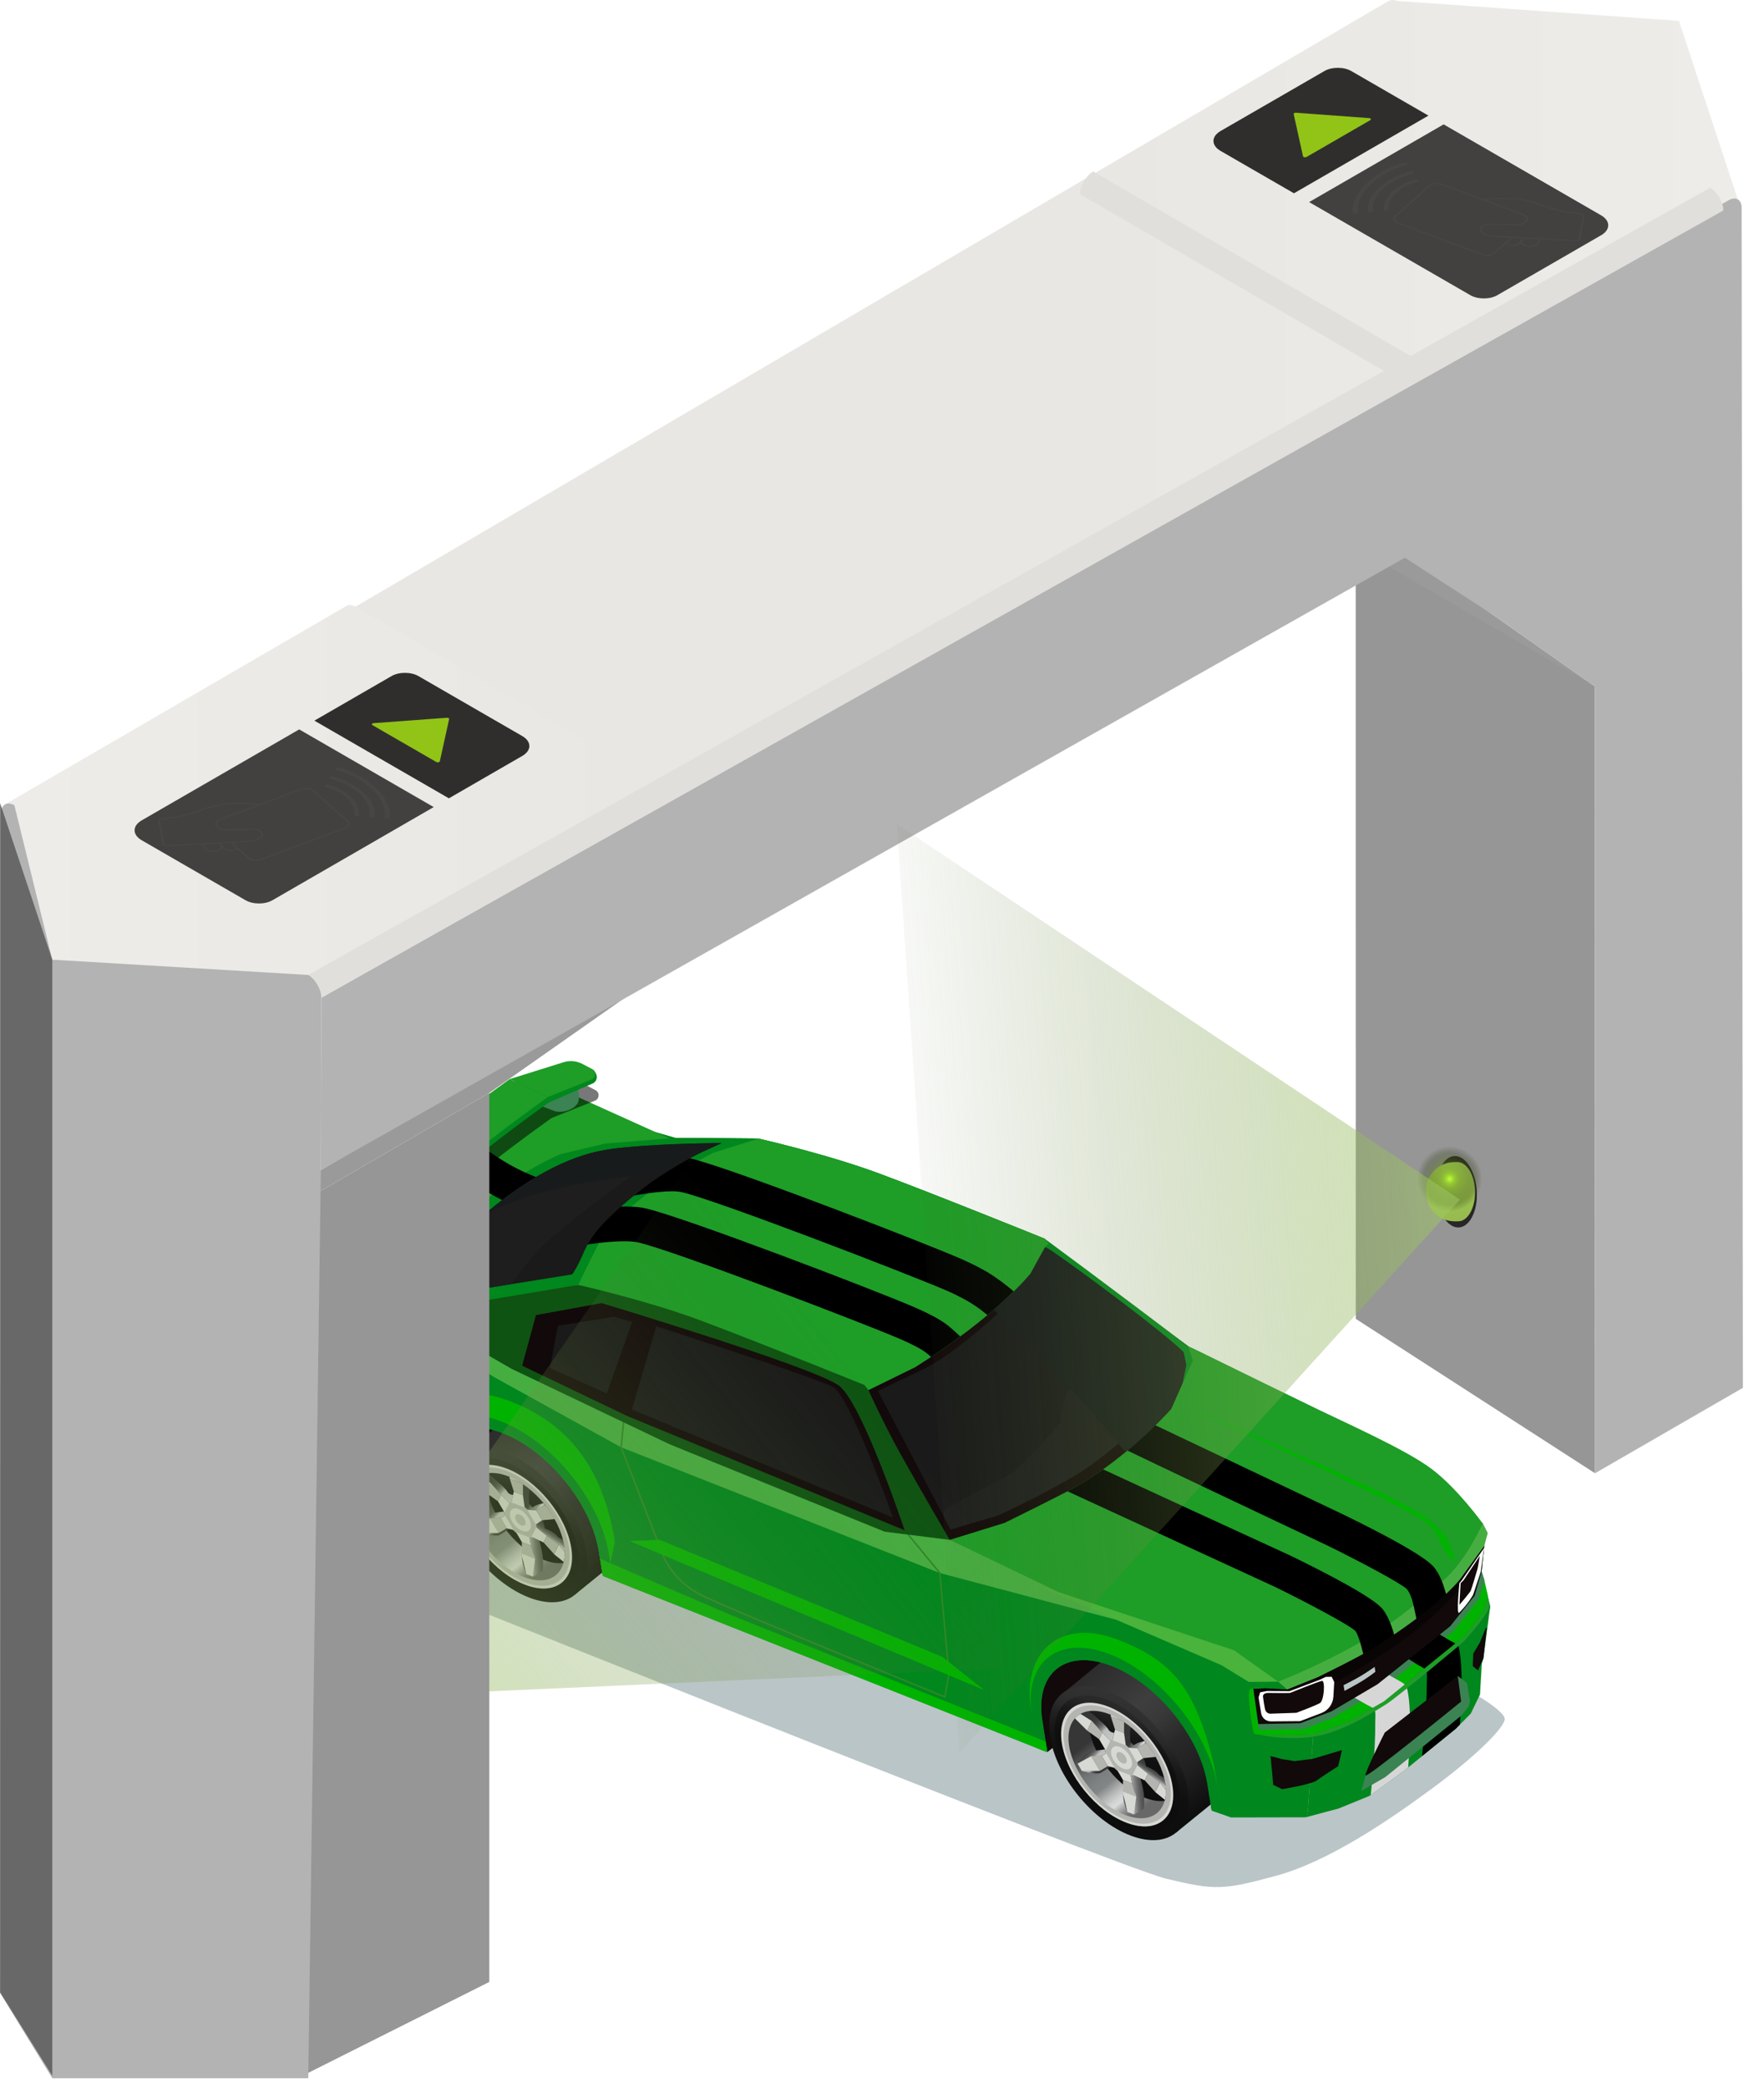 <svg width="60" height="71" viewBox="0 0 60 71" fill="none" xmlns="http://www.w3.org/2000/svg">
<path d="M49.771 57.367C49.771 57.367 51.228 58.157 51.181 58.464C51.134 58.772 50.203 59.707 48.719 60.803C47.234 61.898 45.187 63.294 43.393 63.78C41.599 64.267 41.311 64.273 39.657 63.873C38.002 63.474 11.901 53.009 11.901 53.009C11.901 53.009 11.167 52.745 11.041 52.166C10.915 51.587 10.896 51.048 11.171 50.474C11.447 49.9 17.121 45.642 17.121 45.642L49.771 57.367Z" fill="#BAC5C7"/>
<path d="M14.831 51.069L17.115 49.651L28.91 54.697L35.624 59.571L37.61 58.002C37.61 58.002 42.569 60.24 42.508 60.209C42.447 60.178 42.654 53.653 42.654 53.653C42.654 53.653 32.736 46.504 31.696 46.351C30.655 46.198 16.436 44.614 16.436 44.614C16.436 44.614 12.834 44.696 12.382 45.416C11.929 46.137 14.831 51.069 14.831 51.069Z" fill="#12090A"/>
<path d="M42.118 59.446C41.901 58.089 40.678 56.588 39.386 56.094C38.759 55.855 38.231 55.897 37.878 56.158C37.851 56.178 37.826 56.199 37.802 56.22L35.989 57.712L40.005 62.306L41.696 60.933C41.709 60.922 41.722 60.912 41.734 60.901L41.738 60.898C42.071 60.611 42.223 60.106 42.118 59.446Z" fill="url(#paint0_linear_512_2214)"/>
<path d="M40.396 60.844C40.613 62.202 39.741 62.901 38.449 62.407C37.158 61.913 35.934 60.413 35.718 59.056C35.501 57.699 36.372 56.999 37.664 57.493C38.956 57.986 40.179 59.487 40.396 60.844Z" fill="url(#paint1_linear_512_2214)"/>
<path d="M40.095 60.796C40.289 62.013 39.508 62.64 38.35 62.197C37.193 61.755 36.096 60.41 35.901 59.193C35.707 57.976 36.488 57.349 37.647 57.792C38.805 58.234 39.901 59.58 40.095 60.796Z" fill="url(#paint2_linear_512_2214)"/>
<path d="M38.952 61.129C38.05 60.782 37.197 59.732 37.046 58.789C36.984 58.404 37.046 58.098 37.204 57.898C37.102 57.884 37.006 57.884 36.914 57.899C36.325 57.973 35.99 58.482 36.117 59.273C36.291 60.366 37.275 61.572 38.315 61.971C39.094 62.267 39.677 62.029 39.851 61.431C39.873 61.342 39.892 61.248 39.895 61.143C39.661 61.271 39.331 61.274 38.952 61.129Z" fill="url(#paint3_linear_512_2214)"/>
<path d="M36.754 58.275C36.743 58.28 36.735 58.288 36.725 58.293C36.735 58.287 36.744 58.28 36.754 58.275Z" fill="url(#paint4_linear_512_2214)"/>
<path d="M37.139 58.515L37.495 58.91L37.764 59.183C37.79 59.172 37.813 59.156 37.844 59.153L37.898 58.918C37.825 58.907 37.75 58.882 37.709 58.813C37.612 58.652 37.347 58.449 37.262 58.362C37.173 58.271 37.102 58.226 37.001 58.187C36.913 58.205 36.831 58.232 36.759 58.274L37.137 58.514L37.139 58.515Z" fill="url(#paint5_linear_512_2214)"/>
<path d="M38.234 58.925L38.291 59.33C38.325 59.357 38.355 59.392 38.386 59.423L38.685 59.436L38.686 59.434L38.984 59.257C38.967 59.235 38.946 59.217 38.928 59.196C38.853 59.215 38.782 59.233 38.744 59.245C38.639 59.277 38.549 59.351 38.546 59.336C38.544 59.321 38.444 59.211 38.444 59.211C38.444 59.211 38.437 58.996 38.436 58.891C38.436 58.852 38.449 58.793 38.463 58.734C38.387 58.672 38.314 58.604 38.234 58.55L38.234 58.926L38.234 58.925Z" fill="url(#paint6_linear_512_2214)"/>
<path d="M37.117 59.708L37.477 59.709L37.617 59.613C37.613 59.594 37.601 59.574 37.598 59.555C37.595 59.534 37.601 59.52 37.6 59.5L37.588 59.479C37.508 59.488 37.383 59.502 37.206 59.526C36.898 59.567 36.651 59.961 36.651 59.961L37.117 59.708Z" fill="url(#paint7_linear_512_2214)"/>
<path d="M39.605 60.45C39.526 60.389 39.449 60.38 39.409 60.326C39.291 60.165 38.983 60.057 38.983 60.057C38.983 60.057 38.982 60.048 38.957 59.942C38.944 59.885 38.915 59.825 38.905 59.776L38.886 59.778L38.886 59.778L38.678 59.918C38.683 59.937 38.694 59.957 38.697 59.976C38.7 59.995 38.694 60.007 38.695 60.024L39.046 60.31L39.453 60.603L39.454 60.604L39.48 60.64L39.656 60.862C39.653 60.783 39.645 60.704 39.632 60.621C39.626 60.582 39.613 60.488 39.605 60.45Z" fill="url(#paint8_linear_512_2214)"/>
<path d="M38.535 60.346C38.51 60.357 38.488 60.371 38.458 60.375L38.508 60.638L38.646 61.088L38.645 61.088L38.646 61.088L38.571 61.692C38.571 61.692 38.859 61.54 38.886 61.512C38.913 61.484 38.919 61.444 38.917 61.142C38.916 60.928 38.836 60.624 38.79 60.464L38.535 60.346Z" fill="url(#paint9_linear_512_2214)"/>
<path d="M37.677 60.05L37.409 60.206L37.408 60.206L37.409 60.207L36.797 60.211C36.797 60.211 37.305 60.351 37.436 60.277C37.528 60.226 37.678 60.127 37.763 60.071L37.677 60.05Z" fill="url(#paint10_linear_512_2214)"/>
<path d="M38.193 60.915L38.193 60.914L38.196 60.643C38.181 60.768 38.17 60.928 38.19 61.062C38.228 61.323 38.345 61.606 38.345 61.606L38.193 60.915Z" fill="url(#paint11_linear_512_2214)"/>
<path d="M37.689 58.055C36.669 57.666 35.982 58.218 36.153 59.289C36.324 60.36 37.289 61.544 38.309 61.934C39.328 62.324 40.016 61.771 39.845 60.7C39.673 59.629 38.708 58.445 37.689 58.055ZM38.273 61.71C37.371 61.365 36.518 60.318 36.366 59.37C36.215 58.422 36.823 57.934 37.725 58.279C38.626 58.624 39.48 59.671 39.631 60.619C39.783 61.566 39.174 62.055 38.273 61.71Z" fill="#B4B5B0"/>
<path d="M37.684 58.02C36.645 57.623 35.945 58.186 36.119 59.276C36.293 60.367 37.276 61.573 38.314 61.97C39.353 62.367 40.053 61.804 39.879 60.713C39.704 59.623 38.721 58.417 37.684 58.02ZM38.301 61.885C37.307 61.505 36.366 60.351 36.2 59.307C36.033 58.263 36.703 57.724 37.697 58.104C38.69 58.484 39.631 59.638 39.798 60.682C39.965 61.727 39.294 62.265 38.301 61.885Z" fill="#D7D9D5"/>
<path d="M38.697 59.975C38.748 60.294 38.543 60.459 38.24 60.342C37.937 60.226 37.649 59.874 37.598 59.556C37.547 59.237 37.752 59.072 38.056 59.188C38.359 59.304 38.646 59.657 38.697 59.975Z" fill="#B4B5B0"/>
<path d="M38.5 59.9C38.533 60.105 38.402 60.21 38.207 60.136C38.012 60.061 37.828 59.835 37.795 59.63C37.762 59.425 37.894 59.32 38.089 59.394C38.283 59.469 38.468 59.695 38.5 59.9Z" fill="#D7D9D5"/>
<path d="M38.324 59.833C38.34 59.934 38.275 59.987 38.178 59.95C38.081 59.913 37.989 59.8 37.973 59.699C37.957 59.597 38.022 59.544 38.119 59.581C38.216 59.618 38.308 59.731 38.324 59.833Z" fill="#B4B5B0"/>
<path d="M38.156 58.497L37.783 58.356L37.779 58.297C37.908 58.352 38.033 58.416 38.156 58.497Z" fill="#D7D9D5"/>
<path d="M38.234 58.55L38.234 58.925L37.925 58.805L37.783 58.357L38.156 58.497L38.157 58.502C38.184 58.513 38.211 58.528 38.234 58.55Z" fill="#B4B5B0"/>
<path d="M37.924 58.805L38.234 58.923L38.293 59.344L37.841 59.171L37.924 58.805Z" fill="#D7D9D5"/>
<path d="M39.315 59.734L39.31 59.735L38.887 59.778L38.687 59.434L38.984 59.256C39.064 59.348 39.135 59.447 39.201 59.552L39.207 59.556L39.315 59.734Z" fill="#B4B5B0"/>
<path d="M38.686 59.436L38.886 59.778L38.672 59.92L38.38 59.423L38.686 59.436Z" fill="#D7D9D5"/>
<path d="M39.656 60.861C39.656 60.861 39.656 60.861 39.657 60.866C39.655 60.982 39.648 61.093 39.619 61.193L39.291 60.929L39.455 60.603L39.48 60.639L39.656 60.861Z" fill="#D7D9D5"/>
<path d="M39.453 60.602L39.293 60.927L38.936 60.532L39.046 60.309L39.453 60.602Z" fill="#B4B5B0"/>
<path d="M39.046 60.309L38.936 60.532L38.527 60.342L38.688 60.017L39.046 60.309Z" fill="#D7D9D5"/>
<path d="M38.572 61.693L38.346 61.606L38.194 60.915L38.647 61.088L38.572 61.693Z" fill="#D7D9D5"/>
<path d="M38.646 61.088L38.194 60.914L38.198 60.52L38.508 60.638L38.646 61.088Z" fill="#B4B5B0"/>
<path d="M38.508 60.638L38.198 60.52L38.002 60.187L38.455 60.36L38.508 60.638Z" fill="#D7D9D5"/>
<path d="M36.797 60.211L36.652 59.962L37.117 59.709L37.409 60.207L36.797 60.211Z" fill="#D7D9D5"/>
<path d="M37.409 60.206L37.117 59.708L37.478 59.709L37.678 60.05L37.409 60.206Z" fill="#B4B5B0"/>
<path d="M37.678 60.05L37.478 59.709L37.624 59.61L37.916 60.108L37.678 60.05Z" fill="#D7D9D5"/>
<path d="M37.138 58.515L36.979 58.841L36.563 58.427C36.617 58.358 36.679 58.308 36.754 58.276L36.759 58.275L37.138 58.515Z" fill="#D7D9D5"/>
<path d="M36.978 58.84L37.139 58.515L37.495 58.911L37.386 59.133L36.978 58.84Z" fill="#B4B5B0"/>
<path d="M37.386 59.133L37.495 58.911L37.769 59.188L37.608 59.513L37.386 59.133Z" fill="#D7D9D5"/>
<path d="M21.671 51.358C21.454 50.001 20.231 48.5 18.939 48.006C18.311 47.766 17.783 47.808 17.43 48.07C17.404 48.09 17.379 48.111 17.355 48.133L15.542 49.624L19.557 54.218L21.248 52.845C21.262 52.834 21.275 52.824 21.287 52.813L21.291 52.81C21.624 52.523 21.776 52.018 21.671 51.358Z" fill="url(#paint12_linear_512_2214)"/>
<path d="M19.949 52.756C20.166 54.113 19.295 54.813 18.003 54.319C16.711 53.825 15.488 52.325 15.271 50.968C15.054 49.61 15.925 48.91 17.217 49.404C18.509 49.898 19.732 51.399 19.949 52.756Z" fill="url(#paint13_linear_512_2214)"/>
<path d="M19.648 52.708C19.842 53.925 19.061 54.552 17.903 54.109C16.745 53.667 15.649 52.322 15.455 51.105C15.26 49.889 16.041 49.261 17.199 49.704C18.358 50.147 19.454 51.492 19.648 52.708Z" fill="url(#paint14_linear_512_2214)"/>
<path d="M18.505 53.041C17.603 52.694 16.749 51.644 16.599 50.702C16.537 50.316 16.599 50.011 16.756 49.81C16.654 49.796 16.559 49.796 16.466 49.811C15.877 49.885 15.543 50.394 15.669 51.185C15.844 52.279 16.828 53.484 17.868 53.883C18.646 54.179 19.229 53.941 19.404 53.343C19.425 53.254 19.445 53.161 19.448 53.055C19.213 53.183 18.884 53.186 18.505 53.041Z" fill="url(#paint15_linear_512_2214)"/>
<path d="M16.692 50.427L17.048 50.823L17.316 51.095C17.343 51.085 17.365 51.068 17.397 51.066L17.451 50.831C17.378 50.82 17.303 50.794 17.262 50.726C17.165 50.565 16.9 50.362 16.815 50.275C16.725 50.184 16.654 50.139 16.553 50.1C16.466 50.118 16.384 50.145 16.311 50.187L16.69 50.427L16.692 50.427Z" fill="url(#paint16_linear_512_2214)"/>
<path d="M17.787 50.837L17.844 51.242C17.878 51.269 17.908 51.303 17.939 51.335L18.238 51.348L18.24 51.346L18.537 51.168C18.52 51.147 18.499 51.129 18.482 51.108C18.407 51.126 18.336 51.145 18.297 51.157C18.192 51.188 18.102 51.263 18.1 51.248C18.097 51.232 17.997 51.123 17.997 51.123C17.997 51.123 17.991 50.907 17.99 50.803C17.989 50.764 18.002 50.705 18.017 50.646C17.941 50.583 17.867 50.515 17.788 50.462L17.788 50.837L17.787 50.837Z" fill="url(#paint17_linear_512_2214)"/>
<path d="M16.669 51.62L17.029 51.62L17.17 51.525C17.165 51.505 17.154 51.486 17.151 51.467C17.147 51.445 17.153 51.431 17.152 51.411L17.14 51.391C17.06 51.399 16.935 51.414 16.758 51.437C16.451 51.479 16.203 51.873 16.203 51.873L16.669 51.62Z" fill="url(#paint18_linear_512_2214)"/>
<path d="M19.157 52.362C19.078 52.3 19.002 52.292 18.962 52.238C18.843 52.077 18.536 51.969 18.536 51.969C18.536 51.969 18.535 51.959 18.51 51.853C18.497 51.796 18.468 51.736 18.457 51.688L18.439 51.69L18.439 51.69L18.23 51.829C18.235 51.849 18.247 51.868 18.25 51.887C18.253 51.906 18.247 51.918 18.248 51.936L18.599 52.221L19.006 52.514L19.007 52.515L19.033 52.551L19.208 52.774C19.206 52.694 19.198 52.615 19.185 52.532C19.179 52.494 19.166 52.4 19.157 52.362Z" fill="url(#paint19_linear_512_2214)"/>
<path d="M18.088 52.258C18.063 52.269 18.041 52.283 18.011 52.287L18.06 52.55L18.198 53L18.198 53L18.199 53L18.124 53.604C18.124 53.604 18.412 53.452 18.439 53.424C18.466 53.396 18.471 53.356 18.469 53.054C18.468 52.84 18.389 52.536 18.343 52.376L18.088 52.258Z" fill="url(#paint20_linear_512_2214)"/>
<path d="M17.23 51.962L16.961 52.118L16.961 52.118L16.961 52.119L16.35 52.123C16.35 52.123 16.857 52.263 16.989 52.189C17.081 52.138 17.231 52.039 17.316 51.983L17.23 51.962Z" fill="url(#paint21_linear_512_2214)"/>
<path d="M17.746 52.827L17.746 52.826L17.749 52.555C17.734 52.679 17.723 52.839 17.743 52.973C17.781 53.234 17.898 53.518 17.898 53.518L17.746 52.827Z" fill="url(#paint22_linear_512_2214)"/>
<path d="M17.242 49.967C16.222 49.577 15.534 50.129 15.706 51.2C15.877 52.271 16.842 53.456 17.861 53.845C18.881 54.235 19.569 53.683 19.398 52.612C19.226 51.541 18.261 50.357 17.242 49.967ZM17.826 53.621C16.924 53.277 16.07 52.229 15.919 51.282C15.768 50.334 16.376 49.846 17.277 50.191C18.179 50.535 19.033 51.583 19.184 52.53C19.335 53.478 18.727 53.966 17.826 53.621Z" fill="#B4B5B0"/>
<path d="M17.236 49.931C16.197 49.534 15.497 50.097 15.671 51.188C15.845 52.279 16.828 53.485 17.867 53.882C18.905 54.279 19.606 53.716 19.431 52.626C19.257 51.535 18.274 50.328 17.236 49.931ZM17.853 53.797C16.86 53.417 15.919 52.263 15.752 51.218C15.585 50.174 16.256 49.636 17.249 50.016C18.243 50.396 19.184 51.55 19.35 52.594C19.517 53.638 18.847 54.176 17.853 53.797Z" fill="#D7D9D5"/>
<path d="M18.25 51.887C18.3 52.206 18.096 52.37 17.793 52.254C17.489 52.138 17.202 51.786 17.151 51.467C17.1 51.148 17.305 50.984 17.608 51.1C17.911 51.216 18.199 51.568 18.25 51.887Z" fill="#B4B5B0"/>
<path d="M18.053 51.812C18.086 52.017 17.954 52.122 17.76 52.048C17.565 51.974 17.381 51.747 17.348 51.543C17.315 51.338 17.447 51.233 17.641 51.307C17.836 51.381 18.02 51.607 18.053 51.812Z" fill="#D7D9D5"/>
<path d="M17.876 51.744C17.892 51.846 17.827 51.899 17.73 51.862C17.633 51.825 17.542 51.712 17.526 51.61C17.509 51.508 17.575 51.456 17.671 51.493C17.768 51.53 17.86 51.642 17.876 51.744Z" fill="#B4B5B0"/>
<path d="M17.709 50.409L17.336 50.268L17.331 50.209C17.46 50.263 17.586 50.329 17.709 50.409Z" fill="#D7D9D5"/>
<path d="M17.788 50.461L17.788 50.837L17.478 50.716L17.336 50.268L17.709 50.409L17.71 50.414C17.737 50.424 17.764 50.44 17.788 50.461Z" fill="#B4B5B0"/>
<path d="M17.477 50.716L17.787 50.835L17.846 51.256L17.393 51.082L17.477 50.716Z" fill="#D7D9D5"/>
<path d="M18.868 51.646L18.863 51.647L18.44 51.689L18.239 51.346L18.537 51.168C18.617 51.26 18.688 51.359 18.754 51.464L18.76 51.468L18.868 51.646Z" fill="#B4B5B0"/>
<path d="M18.239 51.348L18.439 51.69L18.225 51.833L17.933 51.334L18.239 51.348Z" fill="#D7D9D5"/>
<path d="M19.209 52.773C19.209 52.773 19.209 52.773 19.209 52.778C19.208 52.894 19.2 53.005 19.172 53.105L18.844 52.842L19.007 52.515L19.033 52.551L19.209 52.773Z" fill="#D7D9D5"/>
<path d="M19.006 52.514L18.846 52.839L18.489 52.444L18.599 52.221L19.006 52.514Z" fill="#B4B5B0"/>
<path d="M18.599 52.221L18.489 52.444L18.08 52.254L18.24 51.929L18.599 52.221Z" fill="#D7D9D5"/>
<path d="M18.125 53.604L17.899 53.518L17.747 52.827L18.2 53L18.125 53.604Z" fill="#D7D9D5"/>
<path d="M18.199 52.999L17.747 52.826L17.75 52.431L18.061 52.55L18.199 52.999Z" fill="#B4B5B0"/>
<path d="M18.06 52.55L17.75 52.431L17.555 52.099L18.008 52.272L18.06 52.55Z" fill="#D7D9D5"/>
<path d="M16.35 52.122L16.204 51.873L16.669 51.62L16.961 52.119L16.35 52.122Z" fill="#D7D9D5"/>
<path d="M16.961 52.118L16.669 51.62L17.03 51.62L17.23 51.962L16.961 52.118Z" fill="#B4B5B0"/>
<path d="M17.23 51.962L17.03 51.62L17.176 51.522L17.468 52.02L17.23 51.962Z" fill="#D7D9D5"/>
<path d="M16.691 50.426L16.532 50.752L16.116 50.338C16.17 50.269 16.232 50.219 16.307 50.187L16.312 50.186L16.691 50.426Z" fill="#D7D9D5"/>
<path d="M16.531 50.752L16.692 50.427L17.048 50.822L16.938 51.045L16.531 50.752Z" fill="#B4B5B0"/>
<path d="M16.938 51.045L17.048 50.822L17.321 51.1L17.161 51.425L16.938 51.045Z" fill="#D7D9D5"/>
<path d="M49.758 53.138L49.976 54.504L50.312 54.784L49.966 54.661L49.822 53.762C49.562 52.134 48.066 50.404 46.544 49.741C44.874 49.013 43.732 49.743 43.795 51.345L43.964 52.405L43.874 52.433L44.03 52.543L43.72 52.419L43.541 51.298C43.22 49.289 44.552 48.157 46.465 48.889C48.378 49.621 49.126 50.572 49.758 53.138Z" fill="#00871D"/>
<path d="M50.394 53.438L50.688 54.608L50.349 56.266L50.293 56.461L49.005 55.991L48.697 55.882L48.351 55.759L48.207 54.86C48.172 54.642 48.116 54.42 48.04 54.199C47.552 52.77 47.241 50.565 45.899 50.051C44.349 49.459 43.303 50.298 43.563 51.927L43.732 52.987L43.62 52.948L43.385 52.854L43.074 52.73L35.525 49.738L30.759 47.494L29.995 47.19L29.746 47.09L29.646 47.046L29.513 46.214C29.253 44.586 26.75 42.73 25.2 42.137C23.696 41.563 22.668 42.335 22.844 43.868C22.849 43.916 22.856 43.964 22.864 44.013L22.939 44.485L22.582 44.292L22.013 43.986C22.013 43.986 21.931 43.935 21.797 43.853C21.222 43.5 19.3 42.374 19.273 42.364C19.251 42.355 18.915 41.772 18.69 41.38C18.576 41.18 18.49 41.03 18.49 41.03L18.478 40.045L18.173 39.046L18.344 38.883L18.888 37.871L18.545 37.413L18.626 37.139L18.942 36.977L21.385 38.235L22.971 38.688L25.796 38.711C25.796 38.711 28.108 39.236 29.882 39.892C31.656 40.548 35.528 42.113 35.528 42.113L35.669 42.287L35.355 42.265C35.355 42.265 34.677 42.61 35.583 43.414C36.488 44.218 39.366 45.589 39.366 45.589L40.411 45.771L40.412 45.771C40.464 45.787 42.649 46.868 44.23 47.633C45.836 48.411 47.642 49.594 48.521 50.255C49.4 50.916 50.433 51.797 50.433 51.797L50.481 52.569L50.394 53.438Z" fill="#00871D"/>
<path d="M30.605 46.527L30.759 47.494L29.995 47.189L29.746 47.09L29.646 47.046L29.513 46.214C29.253 44.586 26.75 42.73 25.199 42.137C23.649 41.545 22.604 42.385 22.864 44.013L22.939 44.485L22.582 44.292L22.013 43.986C22.013 43.986 21.93 43.935 21.796 43.853L21.736 43.477C21.373 41.205 22.832 40.033 24.995 40.86C27.159 41.687 30.242 44.255 30.605 46.527Z" fill="#00871D"/>
<path d="M48.854 55.045L49.005 55.991L48.697 55.882L48.351 55.759L48.207 54.86C47.947 53.232 47.449 50.644 45.899 50.051C44.348 49.459 43.303 50.298 43.563 51.927L43.732 52.987L43.62 52.947L43.385 52.853L43.074 52.73L42.895 51.609C42.574 49.6 43.864 48.563 45.777 49.295C48.453 50.317 48.404 52.231 48.854 55.045Z" fill="#00871D"/>
<path d="M29.077 46.21C29.294 47.569 27.386 48.215 26.092 47.72C24.798 47.226 23.573 45.722 23.356 44.363C23.139 43.004 24.011 42.303 25.305 42.797C26.599 43.292 28.86 44.85 29.077 46.21Z" fill="#12090A"/>
<path d="M28.614 46.033C28.788 47.123 27.052 47.63 26.014 47.234C24.976 46.837 23.994 45.631 23.82 44.541C23.645 43.45 24.345 42.888 25.383 43.285C26.422 43.681 28.439 44.942 28.614 46.033Z" fill="#9FA1A2"/>
<path d="M29.855 46.312L29.995 47.189L29.746 47.09L29.646 47.045L29.513 46.214C29.253 44.586 26.75 42.73 25.2 42.137C23.649 41.544 22.604 42.384 22.864 44.013L22.939 44.484L22.582 44.292L22.511 43.844C22.218 42.014 23.394 41.07 25.136 41.737C26.878 42.403 29.563 44.482 29.855 46.312Z" fill="#00871D"/>
<path d="M48.169 54.533C48.386 55.892 48.085 56.129 46.791 55.634C45.497 55.139 44.272 53.636 44.055 52.277C43.838 50.917 44.711 50.217 46.005 50.711C47.298 51.206 47.952 53.173 48.169 54.533Z" fill="#12090A"/>
<path d="M48.103 54.032C48.278 55.123 47.751 55.544 46.713 55.147C45.675 54.751 44.692 53.545 44.518 52.454C44.344 51.364 45.044 50.802 46.082 51.198C47.12 51.595 47.929 52.942 48.103 54.032Z" fill="#9FA1A2"/>
<path d="M48.549 54.958L48.697 55.882L48.351 55.759L48.207 54.86C47.947 53.232 47.449 50.644 45.899 50.051C44.349 49.459 43.303 50.299 43.563 51.927L43.732 52.987L43.62 52.947L43.385 52.853L43.21 51.759C42.917 49.929 44.092 48.985 45.835 49.651C48.339 50.608 48.128 52.323 48.549 54.958Z" fill="#00871D"/>
<path d="M50.465 54.651L49.355 54.059L49.459 54.711L49.719 55.889L50.205 56.009L50.465 54.651Z" fill="#12090A"/>
<path d="M50.481 52.568L48.937 51.307L48.42 51.698L48.875 52.473L50.492 53.742L50.394 53.438L50.481 52.568Z" fill="#00B300"/>
<path d="M49.002 51.408L48.584 51.806L48.918 52.392L49.875 52.915L50.053 52.892L50.166 52.011L49.002 51.408Z" fill="#898383"/>
<path d="M40.268 51.146L40.237 51.134C40.165 51.105 33.023 48.204 31.987 47.691C31.659 47.528 31.468 47.321 31.424 47.074C31.36 46.728 31.601 46.421 31.663 46.348L29.206 42.629L29.207 42.62C29.259 42.124 29.332 41.367 29.325 41.316L29.377 41.308C29.388 41.377 29.277 42.451 29.26 42.616L31.729 46.353L31.715 46.368C31.712 46.372 31.409 46.703 31.476 47.065C31.517 47.294 31.698 47.489 32.011 47.644C33.01 48.139 39.716 50.865 40.227 51.073L40.36 50.316L40.048 46.908L38.857 45.461L38.897 45.427L40.099 46.887L40.099 46.895L40.412 50.322L40.268 51.146Z" fill="#308825"/>
<path d="M39.366 45.589L38.198 45.494L33.145 43.44L30.878 42.519L25.513 39.958L24.685 39.612L21.385 38.235L22.97 38.688L25.795 38.711C25.795 38.711 28.108 39.236 29.881 39.892C31.655 40.548 35.527 42.113 35.527 42.113L35.669 42.287L35.354 42.265C35.354 42.265 35.429 42.306 35.558 42.376C36.158 42.706 36.884 43.634 37.681 44.233C38.712 45.009 39.366 45.589 39.366 45.589Z" fill="#00871D"/>
<path d="M19.822 42.25L22.844 43.868C22.849 43.915 22.856 43.964 22.864 44.013L22.94 44.485L22.582 44.292L22.013 43.986C22.013 43.986 21.931 43.935 21.797 43.853C21.222 43.5 19.3 42.373 19.273 42.363C19.251 42.355 18.915 41.772 18.69 41.379C18.697 41.391 19.822 42.25 19.822 42.25Z" fill="#00B300"/>
<path d="M32.946 48.318L43.676 52.629L43.733 52.987L43.62 52.947L43.385 52.853L43.075 52.73L30.759 47.494L29.996 47.189L29.747 47.09L29.646 47.046L29.554 46.469L32.946 48.318Z" fill="#00B300"/>
<path d="M50.349 56.266L50.293 56.461L49.005 55.991L48.697 55.882L48.351 55.759L48.318 55.553L50.349 56.266Z" fill="#00B300"/>
<path d="M18.479 40.044L20.358 40.908L22.137 42.617L21.479 42.452L18.491 41.029L18.479 40.044Z" fill="#00871D"/>
<path d="M50.394 53.438L50.053 52.892L49.875 52.915L48.918 52.392L48.875 52.473L50.492 53.742L50.394 53.438Z" fill="#00871D"/>
<path d="M41.59 50.882L30.555 45.867L31.581 45.824L40.165 49.749L41.59 50.882Z" fill="#00871D"/>
<path d="M18.174 39.046L18.953 39.45L19.498 38.62L18.782 39.072L18.344 38.883L18.174 39.046Z" fill="#00871D"/>
<path d="M50.4 56.575L50.34 57.613L50.026 58.262L49.513 58.78L47.733 60.226L46.58 61.061L45.527 61.491L44.428 61.783L44.484 61.589L44.669 58.966L50.688 54.608L50.456 56.38L50.4 56.575Z" fill="#00871D"/>
<path d="M44.334 58.791L50.492 53.742L50.608 54.255L50.478 54.758L49.816 55.618L47.072 57.846L45.909 58.515L44.669 58.966L44.334 58.791Z" fill="#00B300"/>
<path d="M50.481 52.568L50.394 53.438L50.49 53.743L50.301 54.362L49.432 55.462L47.043 57.4L45.294 58.428L44.569 58.7L44.335 58.79L44.469 58.38L44.485 58.325L43.787 57.444L48.065 54.099L50.481 52.568Z" fill="#3B8353"/>
<path d="M50.598 52.122L50.481 52.568L49.661 53.698C49.661 53.698 48.955 54.635 46.703 56.046C46.252 56.329 44.813 57.031 44.813 57.031L43.787 57.445L38.655 56.59L30.595 52.401L35.525 49.738L40.41 45.771L40.412 45.771C40.463 45.787 42.648 46.868 44.229 47.633C45.836 48.41 47.819 49.284 48.697 49.946C49.576 50.606 50.432 51.797 50.432 51.797L50.598 52.122Z" fill="#1E9D27"/>
<path d="M50.599 52.12L50.479 52.568L49.663 53.699C49.663 53.699 48.955 54.632 46.703 56.045C46.251 56.329 44.814 57.032 44.814 57.032L43.787 57.444L43.409 57.38C43.446 57.258 43.473 57.178 43.473 57.178C43.473 57.178 44.76 56.688 46.166 55.895C47.573 55.101 48.298 54.405 49.078 53.748C49.861 53.087 50.432 51.798 50.432 51.798L50.599 52.12Z" fill="#46AE41"/>
<path d="M46.099 55.45C46.235 55.624 46.371 56.227 46.504 56.81C46.505 56.812 46.505 56.814 46.506 56.816C46.593 56.752 46.681 56.692 46.768 56.627C47.029 56.432 47.285 56.233 47.54 56.034C47.402 55.459 47.267 55.02 47.035 54.719C46.728 54.324 45.16 53.509 43.893 52.891C41.815 51.938 38.946 50.619 37.519 49.958C37.206 50.18 36.876 50.393 36.534 50.584C36.475 50.617 36.398 50.657 36.309 50.704C37.066 51.055 39.443 52.149 43.388 53.964C44.53 54.523 45.9 55.257 46.099 55.45Z" fill="black"/>
<path d="M47.593 57.148C47.425 57.055 47.257 56.961 47.089 56.866C46.964 56.797 46.938 56.787 46.825 56.874C46.727 56.949 46.63 57.026 46.521 57.084C46.363 57.168 46.232 57.306 46.107 57.431C46.074 57.464 46.04 57.497 46.02 57.539C45.999 57.581 45.995 57.633 46.019 57.672C46.037 57.702 46.068 57.72 46.098 57.737C46.235 57.815 46.371 57.893 46.508 57.971C46.598 58.023 46.719 58.054 46.761 58.159C46.8 58.256 46.776 58.415 46.778 58.519C46.78 58.794 46.772 59.068 46.759 59.342C46.731 59.906 46.683 60.469 46.623 61.031L47.735 60.224L47.898 60.09C47.904 60.086 47.901 60.043 47.902 60.036C47.946 59.433 47.977 58.826 47.953 58.221C47.943 57.974 47.925 57.724 47.877 57.481C47.845 57.319 47.784 57.256 47.645 57.178C47.627 57.168 47.61 57.158 47.593 57.148Z" fill="#D7D6D7"/>
<path d="M49.655 58.636L49.514 58.779L48.369 59.707C48.428 59.154 48.476 58.601 48.505 58.046C48.52 57.77 48.53 57.493 48.531 57.217C48.531 57.101 48.549 56.959 48.524 56.846C48.498 56.728 48.321 56.666 48.222 56.604C48.137 56.55 48.052 56.496 47.967 56.442C47.915 56.409 47.86 56.374 47.833 56.319C47.789 56.232 47.825 56.128 47.87 56.042C47.967 55.854 48.109 55.732 48.236 55.572C48.338 55.446 48.207 55.161 48.172 55.012C48.1 54.708 48.052 54.283 47.853 54.029C47.654 53.836 46.284 53.102 45.142 52.544C42.617 51.35 39.715 49.976 38.345 49.318C38.724 49.005 39.047 48.701 39.297 48.458C40.839 49.192 43.616 50.51 45.656 51.477C46.919 52.092 48.482 52.903 48.79 53.303C48.977 53.542 49.081 53.836 49.166 54.124C49.22 54.307 49.265 54.492 49.31 54.677C49.336 54.782 49.346 54.818 49.28 54.91C49.229 54.981 49.165 55.041 49.099 55.097C49.006 55.177 48.9 55.255 48.861 55.371C48.812 55.514 48.999 55.583 49.104 55.651C49.23 55.732 49.362 55.806 49.496 55.873C49.602 55.925 49.612 55.961 49.634 56.081C49.68 56.326 49.697 56.576 49.707 56.825C49.73 57.428 49.699 58.034 49.655 58.636Z" fill="black"/>
<path d="M46.445 60.364L46.304 60.892L47.118 60.422L49.702 58.332L49.954 58.028L50 57.845L49.901 57.224L49.584 56.983L49.027 57.863L46.445 60.364Z" fill="#3B8353"/>
<path d="M49.584 56.983L47.101 58.908C47.101 58.908 46.426 60.242 46.446 60.364C46.465 60.486 49.698 57.853 49.698 57.853L49.584 56.983Z" fill="#12090A"/>
<path d="M18.625 37.139L17.463 37.686C17.463 37.686 14.078 39.857 12.059 42.074L11.098 43.251L13.23 44.517L15.812 45.623L24.045 39.281L18.941 36.977L18.625 37.139Z" fill="#1E9D27"/>
<path d="M25.795 38.711L22.97 38.688L20.589 38.881L19.07 39.24C19.07 39.24 16.206 40.407 14.465 42.98L13.751 44.434L15.216 44.964L19.666 43.688L25.795 38.711Z" fill="#00871D"/>
<path d="M40.41 45.769L40.369 46.34L40.337 46.77L39.834 47.903C39.834 47.903 39.214 48.607 38.283 49.372C37.777 49.789 37.174 50.229 36.535 50.584C36.012 50.872 34.171 51.778 34.171 51.778L32.302 52.357C32.217 52.323 32.101 52.201 31.971 52.014C31.131 50.863 29.539 47.266 29.539 47.266L33.143 43.44L33.521 43.275L33.798 43.155L35.473 42.435L35.514 42.416L35.56 42.377L35.669 42.288L40.41 45.769Z" fill="#12090A"/>
<path d="M39.911 45.885L39.979 46.31L39.874 46.707L39.525 47.752C39.525 47.752 37.792 49.41 36.699 50.085C35.61 50.759 33.958 51.519 33.958 51.519L32.333 52.003L32.086 51.534L29.863 47.294C29.863 47.294 29.863 47.294 31.377 46.567C32.526 46.015 34.131 44.514 34.84 43.816C35.069 43.596 35.203 43.454 35.203 43.454L35.605 42.689C35.666 42.667 35.891 42.795 36.215 43.02C36.219 43.023 36.219 43.023 36.224 43.027C37.419 43.844 39.911 45.885 39.911 45.885Z" fill="#1A1A1A"/>
<path d="M39.374 45.682L34.841 43.816C35.069 43.596 35.203 43.454 35.203 43.454L35.606 42.689C35.666 42.667 35.891 42.796 36.215 43.02C36.22 43.023 36.22 43.023 36.224 43.027C37.466 44.037 39.23 45.557 39.374 45.682Z" fill="#9C9FA3"/>
<path d="M39.911 45.885L39.979 46.31L39.874 46.707L39.525 47.752C39.525 47.752 37.792 49.41 36.699 50.085C35.61 50.759 33.958 51.519 33.958 51.519L32.334 52.003L32.086 51.534C32.118 51.409 32.136 51.322 32.135 51.315C32.133 51.299 34.048 50.308 34.413 50.086C34.777 49.86 36.074 48.376 36.074 48.376C36.074 48.376 36.169 47.52 36.268 47.388C36.363 47.256 38.046 45.786 38.235 45.664C38.423 45.538 39.911 45.885 39.911 45.885Z" fill="#1E1E1E"/>
<path d="M40.409 45.769L40.368 46.34L40.337 46.77L39.833 47.903C39.833 47.903 39.213 48.607 38.282 49.372C35.974 46.498 33.308 44.069 33.308 44.069C33.308 44.069 33.481 43.705 33.798 43.154L35.473 42.435L35.514 42.416L35.56 42.377L35.669 42.287L40.409 45.769Z" fill="#181B1C"/>
<path d="M35.527 42.113C35.527 42.113 37.85 43.821 40.41 45.771L40.575 46.268L40.223 47.028L40.353 46.412L40.261 45.973C39.617 45.326 36.81 43.235 35.745 42.508C35.407 42.277 35.489 42.503 35.489 42.503L35.527 42.113Z" fill="#00871D"/>
<path d="M35.669 42.287L35.559 42.376L35.048 43.303C35.048 43.303 33.923 44.725 31.132 46.484L29.539 47.264L19.666 43.688C19.666 43.688 20.125 42.736 20.289 42.423C21.201 40.69 24.271 39.19 24.271 39.19L25.795 38.712C25.795 38.712 28.107 39.237 29.881 39.893C31.655 40.549 35.527 42.114 35.527 42.114L35.669 42.287Z" fill="#1E9D27"/>
<path d="M44.334 58.791L44.669 58.966L44.484 61.589L44.428 61.783L41.866 61.788L41.558 61.678L41.212 61.556L41.068 60.657C40.808 59.029 39.34 57.228 37.79 56.635C36.24 56.043 35.194 56.883 35.455 58.511L35.624 59.571L35.512 59.531L35.276 59.438L34.966 59.314L21.615 54.023L20.851 53.718L20.602 53.618L20.502 53.574L20.369 52.743C20.108 51.114 18.641 49.314 17.091 48.721C15.587 48.146 14.559 48.919 14.735 50.452C14.741 50.499 14.747 50.548 14.755 50.597L14.831 51.069L14.473 50.876L13.904 50.569C13.904 50.569 13.822 50.519 13.688 50.437C13.113 50.084 11.773 48.485 11.746 48.475C11.723 48.467 11.387 47.883 11.162 47.491C11.048 47.291 10.962 47.141 10.962 47.141L10.95 46.156L10.646 45.157L10.817 44.994L11.36 43.982L11.017 43.525L11.098 43.25L11.414 43.088L13.23 44.517L15.812 45.623L19.666 43.688C19.666 43.688 21.978 44.213 23.752 44.869C25.525 45.526 29.397 47.09 29.397 47.09L29.539 47.264L29.224 47.242C29.224 47.242 28.426 47.408 29.157 48.373C29.88 49.327 31.257 52.174 31.257 52.174L31.824 52.605C31.824 52.605 32.395 52.786 34.359 53.547C35.967 54.169 39.112 55.4 40.135 55.803C41.31 56.266 43.474 57.177 43.474 57.177L43.786 57.446L44.334 58.791Z" fill="#00871D"/>
<path d="M50.608 54.256C50.608 54.256 50.608 54.256 50.655 54.545C50.701 54.834 49.884 55.685 49.825 55.771C49.763 55.856 47.463 57.749 47.168 57.932C46.869 58.116 45.708 58.894 44.68 59.047C43.914 59.161 43.159 59.049 42.836 58.981C43.327 59.023 44.667 58.965 44.667 58.965L45.908 58.514L47.071 57.848L49.818 55.619L50.477 54.758L50.608 54.256Z" fill="#1E9D27"/>
<path d="M37.979 55.077L31.964 53.482C21.125 49.207 21.125 49.207 21.125 49.207L16.788 46.812L13.23 44.517L13.751 44.433L32.302 52.354L37.979 55.077Z" fill="#46AE41"/>
<path d="M43.474 57.177L42.477 57.187L41.544 56.616L35.078 53.825L41.975 56.109L43.474 57.177Z" fill="#49B33B"/>
<path d="M43.03 57.399C43.03 57.399 42.586 57.337 42.505 57.459C42.424 57.58 42.58 58.84 42.661 58.944C42.742 59.047 44.669 58.967 44.669 58.967L44.334 58.792L43.503 57.758L42.952 57.335L43.03 57.399Z" fill="#00B300"/>
<path d="M20.915 52.422L20.76 53.149L20.851 53.718L20.602 53.618L20.502 53.574L20.369 52.743C20.109 51.114 18.641 49.313 17.091 48.721C15.541 48.129 14.495 48.968 14.755 50.597L14.831 51.069L14.474 50.876L13.905 50.569C13.905 50.569 14.491 50.924 14.357 50.842L14.405 50.255C14.042 47.983 15.193 46.817 17.355 47.644C19.518 48.471 20.552 50.15 20.915 52.422Z" fill="#00B300"/>
<path d="M41.288 59.988L41.506 61.354L41.841 61.633L41.495 61.51L41.352 60.612C41.091 58.983 39.595 57.253 38.074 56.59C36.404 55.862 35.261 56.592 35.324 58.194L35.493 59.255L35.404 59.283L35.56 59.392L35.249 59.269L35.071 58.148C34.749 56.139 36.082 55.007 37.995 55.739C39.908 56.47 40.655 57.421 41.288 59.988Z" fill="#00B300"/>
<path d="M20.711 52.841L20.851 53.718L20.602 53.618L20.502 53.574L20.369 52.743C20.109 51.114 18.641 49.313 17.091 48.721C15.541 48.129 14.495 48.968 14.755 50.597L14.831 51.069L14.474 50.876L14.402 50.428C14.11 48.598 15.285 47.654 17.027 48.321C18.77 48.987 20.419 51.011 20.711 52.841Z" fill="#00871D"/>
<path d="M41.41 60.755L41.558 61.678L41.212 61.556L41.068 60.657C40.808 59.029 39.34 57.228 37.79 56.635C36.24 56.043 35.194 56.883 35.455 58.511L35.624 59.571L35.512 59.532L35.276 59.438L35.101 58.343C34.809 56.513 35.984 55.569 37.726 56.235C39.469 56.901 41.118 58.925 41.41 60.755Z" fill="#00871D"/>
<path d="M44.608 58.041L44.59 58.333L44.569 58.7L44.335 58.79L42.819 58.803L42.634 57.416L42.893 57.407L43.032 57.4L43.787 57.444L44.608 58.041Z" fill="#3B8353"/>
<path d="M32.159 57.73L32.129 57.719C32.057 57.689 24.914 54.788 23.878 54.276C22.834 53.759 22.529 52.897 22.527 52.888L21.098 49.211L21.099 49.204C21.15 48.708 21.224 47.951 21.217 47.9L21.269 47.892C21.28 47.962 21.168 49.049 21.152 49.203L22.576 52.869C22.58 52.879 22.878 53.721 23.902 54.228C24.901 54.722 31.608 57.45 32.119 57.657L32.251 56.9L31.939 53.492L30.748 52.045L30.789 52.011L31.99 53.471L31.991 53.479L32.303 56.906L32.159 57.73Z" fill="#308825"/>
<path d="M32.302 52.355L30.09 52.078L22.769 49.103L17.404 46.542L13.751 44.433L14.417 44.563L19.666 43.687C19.666 43.687 21.978 44.212 23.752 44.869C25.526 45.525 29.398 47.09 29.398 47.09L29.539 47.264C29.539 47.264 30.025 48.347 30.601 49.384C31.273 50.595 32.302 52.355 32.302 52.355Z" fill="#0E5312"/>
<path d="M12.295 48.362L14.736 50.451C14.741 50.499 14.748 50.548 14.756 50.597L14.831 51.068L14.474 50.876L13.905 50.569C13.905 50.569 13.823 50.519 13.688 50.437C13.113 50.084 11.773 48.485 11.746 48.475C11.724 48.466 11.388 47.883 11.163 47.491C11.17 47.503 12.295 48.362 12.295 48.362Z" fill="#00B300"/>
<path d="M24.838 54.902L35.567 59.213L35.624 59.572L35.513 59.531L35.276 59.438L34.966 59.314L21.616 54.023L20.852 53.718L20.602 53.618L20.502 53.574L20.41 52.998L24.838 54.902Z" fill="#00B300"/>
<path d="M44.484 61.589L44.428 61.783L41.866 61.788L41.558 61.678L41.212 61.556L41.179 61.349L44.484 61.589Z" fill="#00871D"/>
<path d="M18.23 44.713L17.76 46.434L21.328 48.142L30.769 52.029C30.769 52.029 29.306 47.64 28.518 47.099C27.64 46.47 20.466 44.306 20.466 44.306L18.23 44.713Z" fill="#12090A"/>
<path d="M10.951 46.156L11.665 47.18L13.084 48.592L12.661 48.39L10.963 47.141L10.951 46.156Z" fill="#00B300"/>
<path d="M33.482 57.466L21.411 52.395L22.437 52.352L32.057 56.334L33.482 57.466Z" fill="#00B300"/>
<path d="M10.647 45.158L11.426 45.561L11.971 44.731L11.255 45.183L10.817 44.994L10.647 45.158Z" fill="#00B300"/>
<path d="M44.646 59.802L44.036 59.877L43.622 59.813L43.214 59.707L43.271 60.281L43.305 60.685L43.614 60.833C43.614 60.833 44.623 60.663 44.786 60.537C44.949 60.411 45.516 60.05 45.516 60.05L45.644 59.504L44.646 59.802Z" fill="#12090A"/>
<path d="M50.48 52.571L50.437 52.982L50.394 53.438L50.159 54.252L49.325 55.294L46.853 57.266L45.287 58.188L44.608 58.445L44.487 58.492L44.223 58.59L42.798 58.618L42.698 57.897L42.633 57.415L43.031 57.4L43.77 57.441L43.786 57.443L44.813 57.031C44.813 57.031 46.251 56.328 46.702 56.044C48.955 54.635 49.662 53.698 49.662 53.698L50.48 52.571Z" fill="#12090A"/>
<path d="M50.479 52.571L50.437 52.982C50.224 53.304 49.946 53.694 49.672 54.009C49.086 54.675 48.235 55.464 47.081 56.205C45.922 56.947 44.862 57.528 44.831 57.557C44.803 57.586 44.167 57.75 42.678 57.739L42.634 57.416L43.032 57.4L43.771 57.442L43.787 57.444L44.814 57.031C44.814 57.031 46.251 56.329 46.702 56.045C48.955 54.636 49.662 53.699 49.662 53.699L50.479 52.571Z" fill="black" fill-opacity="0.46"/>
<path d="M50.525 55.379L50.517 55.398L50.337 55.842L50.11 56.223L50.094 56.649L50.272 56.795L50.456 56.38L50.575 55.339L50.525 55.379Z" fill="#12090A"/>
<path d="M11.971 44.731L11.936 44.51L11.361 43.982L10.908 44.826L10.924 44.928L11.256 45.184L11.971 44.731Z" fill="#292D2F"/>
<path d="M11.854 44.496L11.282 44.777L11.027 44.68L11.41 44.028L11.854 44.496Z" fill="#00871D"/>
<path d="M45.295 57.011L45.382 57.19L45.353 57.686C45.339 57.936 45.179 58.155 44.945 58.244L44.223 58.519L43.227 58.527C43.062 58.528 42.921 58.409 42.895 58.246L42.809 57.712L42.862 57.538L43.095 57.494L43.863 57.499L44.89 57.111L45.093 57.015L45.295 57.011Z" fill="white"/>
<path d="M49.639 53.828C49.639 53.828 49.526 54.94 49.634 54.831C49.955 54.507 50.106 54.222 50.106 54.222L50.367 53.436L50.472 52.64L49.729 53.717L49.639 53.828Z" fill="white"/>
<path d="M44.964 57.15C45.081 57.13 45.04 57.821 44.895 57.905C44.75 57.99 44.096 58.235 44.096 58.235L43.227 58.265C43.227 58.265 43.063 58.284 43.025 58.098C42.987 57.911 42.958 57.674 42.958 57.674C42.958 57.674 42.955 57.554 43.14 57.56C43.324 57.566 43.872 57.562 43.872 57.562C43.872 57.562 44.84 57.172 44.964 57.15Z" fill="#12090A"/>
<path d="M20.886 44.77L18.977 45.075L18.706 46.511L20.638 47.379L21.504 44.943L20.886 44.77Z" fill="#1A1A1A"/>
<path d="M22.323 45.097L21.49 47.923L30.374 51.598C30.374 51.598 28.912 47.471 28.334 47.158C27.756 46.845 22.323 45.097 22.323 45.097Z" fill="#1A1A1A"/>
<path d="M45.708 56.145C45.708 56.145 44.09 55.111 43.825 55.02C43.56 54.929 35.462 51.652 35.462 51.652L43.929 54.837L45.407 55.733L45.708 56.145Z" fill="#1E9D27"/>
<path d="M49.477 53.077C49.477 53.077 49.315 53.01 49.097 52.647C49.07 52.6 48.836 51.924 48.285 51.616C45.994 50.333 40.21 47.751 40.21 47.751C40.21 47.751 46.73 50.469 48.391 51.515C48.632 51.666 49.199 52.254 49.199 52.254L49.478 52.942L49.477 53.077Z" fill="#00B300"/>
<path d="M50.333 52.9L49.782 53.727L49.681 53.828L49.639 54.565C49.639 54.565 49.999 54.149 50.028 54.079C50.058 54.008 50.236 53.41 50.256 53.341C50.275 53.272 50.333 52.9 50.333 52.9Z" fill="#12090A"/>
<path d="M46.756 56.675C46.756 56.675 46.469 56.876 46.258 56.999C46.046 57.123 45.7 57.296 45.7 57.296L45.731 57.491C45.731 57.491 46.165 57.262 46.385 57.121C46.605 56.981 46.782 56.84 46.782 56.84L46.756 56.675Z" fill="#BAC5C7"/>
<path d="M32.526 45.315C32.572 45.355 32.615 45.397 32.661 45.437C32.361 45.662 32.03 45.895 31.668 46.136C31.532 46.01 31.393 45.892 31.007 45.706C30.903 45.655 30.782 45.597 30.639 45.536C29.421 45.006 22.835 42.491 21.698 42.241C21.415 42.178 20.934 42.198 20.379 42.259C20.301 42.268 20.219 42.281 20.136 42.29C19.207 42.414 18.123 42.648 17.389 42.837L17.246 42.872L17.105 42.838C17.05 42.823 15.748 42.511 14.795 41.934C14.351 41.665 13.76 41.247 13.27 40.885C13.57 40.608 13.884 40.342 14.192 40.089C14.609 40.395 15.064 40.71 15.409 40.92C16.043 41.303 16.913 41.56 17.243 41.648C17.49 41.588 17.96 41.477 18.523 41.363C18.651 41.339 18.787 41.313 18.923 41.287L18.943 41.284C19.791 41.129 20.762 40.993 21.472 41.028C21.568 41.029 21.662 41.038 21.747 41.048C21.821 41.057 21.891 41.069 21.953 41.084C23.215 41.362 29.82 43.887 31.115 44.452C31.433 44.59 31.668 44.708 31.853 44.811C32.17 44.991 32.342 45.14 32.526 45.315Z" fill="black"/>
<path d="M34.455 43.886C34.465 43.892 34.473 43.898 34.482 43.905C34.257 44.125 33.961 44.401 33.586 44.713C33.332 44.501 33.055 44.293 32.564 44.051C32.456 43.997 32.343 43.943 32.214 43.887C30.932 43.331 24.32 40.785 23.186 40.533C23.008 40.494 22.744 40.496 22.425 40.527C22.302 40.538 22.173 40.555 22.04 40.572C21.076 40.706 19.821 41.019 18.942 41.283L18.923 41.286C18.869 41.303 18.816 41.319 18.767 41.336L18.602 41.386L18.523 41.362L18.439 41.339C18.401 41.33 17.498 41.086 16.553 40.512C16.101 40.24 15.496 39.808 14.997 39.443C15.346 39.171 15.683 38.921 15.987 38.7C16.394 38.991 16.831 39.294 17.164 39.497C17.754 39.855 18.327 40.064 18.593 40.15C19.388 39.91 22.242 39.106 23.442 39.375C23.525 39.394 23.633 39.42 23.76 39.46C23.772 39.462 23.784 39.465 23.797 39.47C25.663 40.021 31.526 42.291 32.689 42.802C33.05 42.96 33.339 43.11 33.577 43.248C33.963 43.484 34.22 43.691 34.455 43.886Z" fill="black"/>
<path d="M24.549 38.863L23.841 39.188C23.841 39.188 23.308 39.433 22.604 39.89C22.6 39.891 22.6 39.891 22.6 39.891C22.285 40.097 21.939 40.341 21.593 40.628C20.455 41.555 20.082 42.051 19.852 42.588C19.621 43.125 19.462 43.33 19.462 43.33L15.18 44.014L14.462 44.033C14.462 44.033 14.911 42.657 16.358 41.392C16.361 41.388 16.369 41.382 16.372 41.382C17.82 40.122 19.27 39.325 20.564 39.103C20.802 39.061 21.085 39.028 21.392 38.999C22.757 38.873 24.549 38.863 24.549 38.863Z" fill="#1A1A1A"/>
<path d="M22.35 39.426C22.35 39.426 21.187 40.032 18.671 42.158C18.344 42.434 17.899 42.938 17.389 43.661L15.18 44.014L14.462 44.033C14.462 44.033 14.911 42.657 16.358 41.392C17.81 40.127 19.267 39.326 20.564 39.103C20.802 39.061 21.085 39.028 21.392 38.999L22.35 39.426Z" fill="#1E1E1E"/>
<path d="M24.549 38.863L23.84 39.188C23.84 39.188 23.307 39.433 22.603 39.89C22.599 39.891 22.599 39.891 22.599 39.891C21.391 39.972 18.174 40.282 16.372 41.382C17.82 40.122 19.27 39.326 20.564 39.103C20.802 39.061 21.085 39.028 21.392 38.999C22.757 38.873 24.549 38.863 24.549 38.863Z" fill="#181B1C"/>
<path d="M20.255 37.066L19.925 36.893C19.728 36.79 19.497 36.769 19.284 36.835L17.451 37.408C15.49 38.809 13.651 40.276 12.033 41.808L11.209 43.431C11.153 43.542 11.213 43.677 11.333 43.71L11.778 43.829C12.124 43.922 12.491 43.785 12.692 43.488L13.519 42.266C15.082 40.787 16.858 39.369 18.753 38.017L20.237 37.422C20.393 37.36 20.404 37.143 20.255 37.066Z" fill="black" fill-opacity="0.53"/>
<path d="M12.916 41.56L12.646 41.457C12.654 41.826 12.448 42.194 11.978 42.269C11.782 42.3 11.612 42.268 11.475 42.195C11.472 42.197 11.468 42.199 11.466 42.201C11.275 42.355 11.282 42.542 11.48 42.618L12.36 42.954C12.558 43.03 12.873 42.966 13.063 42.811C13.101 42.781 13.126 42.748 13.149 42.715L13.151 42.718C13.155 42.714 13.156 42.706 13.16 42.701C13.165 42.695 13.168 42.688 13.171 42.682C13.315 42.466 13.104 41.632 12.916 41.56Z" fill="#3B8353"/>
<path d="M19.399 36.376L19.106 36.264C19.11 36.628 18.902 36.99 18.438 37.064C18.256 37.093 18.099 37.066 17.968 37.004C17.962 37.008 17.954 37.011 17.949 37.016C17.758 37.171 17.765 37.358 17.964 37.434L18.843 37.77C19.041 37.846 19.356 37.782 19.547 37.627C19.576 37.603 19.592 37.578 19.612 37.553L19.62 37.553C19.628 37.547 19.631 37.533 19.638 37.524C19.645 37.513 19.652 37.502 19.657 37.49C19.669 37.464 19.677 37.434 19.683 37.398C19.683 37.394 19.684 37.39 19.684 37.386C19.727 37.066 19.56 36.437 19.399 36.376Z" fill="#3B8353"/>
<path d="M20.189 36.383L19.833 36.316C19.636 36.213 19.405 36.192 19.192 36.258L17.359 36.832C15.397 38.232 13.559 39.7 11.94 41.231L11.087 42.729C11.004 43.045 11.121 43.1 11.242 43.132L11.686 43.252C12.032 43.345 12.399 43.208 12.6 42.911L13.434 41.732C14.997 40.253 16.773 38.835 18.668 37.483L20.145 36.845C20.3 36.783 20.374 36.582 20.189 36.383Z" fill="#00871D"/>
<path d="M13.404 41.547C14.967 40.068 16.743 38.65 18.638 37.298C18.117 37.054 17.857 36.933 17.336 36.69C15.375 38.09 13.536 39.557 11.918 41.089C12.512 41.273 12.809 41.364 13.404 41.547Z" fill="#1E9D27"/>
<path d="M12.577 42.769L13.404 41.547C12.81 41.364 12.512 41.272 11.917 41.089L11.094 42.712C11.038 42.823 11.098 42.959 11.218 42.991L11.663 43.11C12.009 43.203 12.376 43.066 12.577 42.769Z" fill="#1E9D27"/>
<path d="M20.122 36.703L18.637 37.298C18.117 37.054 17.857 36.933 17.336 36.69L19.169 36.116C19.382 36.05 19.612 36.07 19.81 36.174L20.14 36.347C20.288 36.425 20.277 36.641 20.122 36.703Z" fill="#1E9D27"/>
<g filter="url(#filter0_f_512_2214)">
<path d="M30.556 29.326L34.129 56.721L10.804 57.768L30.556 29.326Z" fill="url(#paint23_linear_512_2214)"/>
</g>
<path d="M54.249 23.337L46.112 18.088L46.115 44.841L54.252 50.09L54.249 23.337Z" fill="#969696"/>
<path d="M48.367 19.209L36.756 12.461L42.638 16.588L54.249 23.337L48.367 19.209Z" fill="#9B9A9A"/>
<path d="M48.349 13.351L36.738 6.604L36.755 12.461L48.366 19.209L48.349 13.351Z" fill="#969696"/>
<path d="M47.496 0.03C47.416 -0.017 47.303 -0.011 47.178 0.062L6.744 23.762L18.356 30.51L58.789 6.81C58.914 6.737 59.027 6.731 59.108 6.778L57.106 0.709L47.496 0.03Z" fill="url(#paint24_linear_512_2214)"/>
<path d="M37.185 5.831C36.939 5.973 36.739 6.321 36.739 6.604L48.351 13.351C48.35 13.069 48.551 12.721 48.797 12.578L37.185 5.831Z" fill="#E0DFDC"/>
<path d="M58.79 6.81C59.04 6.666 59.239 6.783 59.239 7.066L59.281 47.187L54.253 50.09L54.249 23.337L50.776 20.899L47.53 18.797L48.35 13.352C48.35 13.069 48.55 12.721 48.797 12.578L58.79 6.81Z" fill="#B3B3B3"/>
<path d="M23.621 30.597C23.621 30.885 23.419 31.002 23.17 30.858C22.92 30.714 22.718 30.363 22.718 30.075C22.718 29.787 22.92 29.67 23.17 29.814C23.419 29.959 23.621 30.309 23.621 30.597Z" fill="#969696"/>
<path d="M48.586 3.931L44.012 6.572L41.516 5.131C41.194 4.945 41.194 4.641 41.516 4.455L45.049 2.415C45.3 2.27 45.711 2.27 45.961 2.415L48.586 3.931Z" fill="#302E2D"/>
<path d="M54.461 7.998L50.927 10.038C50.676 10.183 50.266 10.183 50.015 10.038L44.528 6.871L49.103 4.229L54.461 7.322C54.782 7.508 54.782 7.812 54.461 7.998Z" fill="#434040"/>
<path opacity="0.5" d="M53.777 7.256L53.189 7.171C53.137 7.163 53.087 7.153 53.038 7.139C52.882 7.097 52.496 6.987 52.274 6.888C52.134 6.825 51.575 6.739 51.549 6.735C51.214 6.697 50.54 6.754 50.436 6.763L49.057 6.248C48.901 6.19 48.692 6.215 48.591 6.306L47.44 7.334C47.339 7.425 47.383 7.546 47.54 7.604L50.392 8.669C50.548 8.727 50.757 8.701 50.858 8.611L51.203 8.303C51.234 8.323 51.273 8.34 51.317 8.35C51.395 8.369 51.481 8.37 51.56 8.352C51.622 8.337 51.673 8.313 51.708 8.281C51.751 8.314 51.815 8.362 51.911 8.386C51.989 8.405 52.076 8.406 52.154 8.387C52.216 8.373 52.267 8.348 52.303 8.317C52.313 8.308 52.321 8.299 52.328 8.289L52.437 8.142C52.935 8.167 53.385 8.194 53.587 8.206C53.645 8.21 53.699 8.193 53.728 8.167C53.74 8.157 53.749 8.144 53.751 8.13L53.902 7.362C53.912 7.313 53.858 7.268 53.777 7.256ZM50.803 8.589C50.722 8.661 50.554 8.681 50.429 8.635L47.577 7.57C47.452 7.523 47.416 7.427 47.497 7.354L48.648 6.326C48.729 6.253 48.897 6.233 49.021 6.28L51.773 7.307C51.883 7.348 51.929 7.43 51.883 7.506C51.844 7.57 51.734 7.634 51.538 7.623C51.538 7.623 51.118 7.613 50.71 7.602C50.488 7.596 50.348 7.688 50.329 7.778C50.304 7.898 50.454 8.012 50.671 8.036C50.845 8.056 51.053 8.071 51.363 8.087L50.803 8.589ZM51.535 8.315C51.474 8.329 51.405 8.329 51.344 8.313C51.303 8.303 51.269 8.287 51.242 8.267L51.438 8.091C51.537 8.096 51.647 8.102 51.767 8.108L51.671 8.237C51.646 8.273 51.597 8.301 51.535 8.315ZM52.266 8.273C52.239 8.308 52.191 8.336 52.129 8.35C52.067 8.364 51.999 8.364 51.937 8.349C51.81 8.318 51.75 8.232 51.804 8.159C51.804 8.157 51.838 8.112 51.838 8.112C51.887 8.114 51.938 8.117 51.991 8.119C52.117 8.125 52.242 8.131 52.366 8.137L52.266 8.273ZM53.836 7.357L53.684 8.125C53.679 8.152 53.638 8.17 53.594 8.167C53.333 8.152 52.657 8.111 51.997 8.08C51.306 8.048 50.952 8.028 50.683 7.998C50.501 7.978 50.374 7.883 50.395 7.783C50.4 7.759 50.414 7.737 50.438 7.716C50.488 7.671 50.58 7.638 50.707 7.642C51.113 7.653 51.533 7.663 51.533 7.663C51.766 7.676 51.899 7.597 51.946 7.52C52.002 7.427 51.945 7.325 51.809 7.275L50.522 6.795C50.731 6.778 51.261 6.741 51.534 6.773C51.539 6.773 52.103 6.861 52.232 6.918C52.459 7.02 52.851 7.132 53.009 7.174C53.061 7.188 53.116 7.2 53.172 7.208L53.76 7.294C53.809 7.301 53.841 7.328 53.836 7.357ZM48.011 5.82C48.032 5.816 48.111 5.902 48.076 5.909C47.442 6.039 46.583 6.568 46.709 7.197C46.713 7.218 46.544 7.22 46.542 7.207C46.411 6.554 47.351 5.956 48.011 5.82ZM48.168 6.091C48.189 6.085 48.274 6.169 48.241 6.178C47.736 6.306 47.184 6.641 47.225 7.162C47.226 7.183 47.065 7.187 47.064 7.173C47.023 6.629 47.638 6.227 48.168 6.091ZM47.877 5.606C47.056 5.782 46.071 6.505 46.202 7.237C46.206 7.259 46.027 7.261 46.024 7.248C45.893 6.514 46.953 5.699 47.81 5.516C47.831 5.512 47.911 5.598 47.877 5.606Z" fill="#4F4A4A"/>
<path d="M46.567 4.016L44.082 3.833C44.036 3.83 43.997 3.853 44.003 3.879L44.32 5.314C44.327 5.347 44.399 5.361 44.44 5.337L46.608 4.085C46.65 4.062 46.626 4.021 46.567 4.016Z" fill="#91C416"/>
<path d="M5.032 43.907L16.643 37.159V67.386L10.284 70.578L5.032 43.907Z" fill="#969696"/>
<path d="M10.913 39.78L22.525 33.032L16.643 37.159L5.032 43.907L10.913 39.78Z" fill="#9B9A9A"/>
<path d="M10.931 33.922L49.658 12.059L49.641 17.915L10.914 39.78L10.931 33.922Z" fill="#B3B3B3"/>
<path d="M11.784 20.601C11.865 20.554 11.977 20.56 12.102 20.633L22.349 26.599L10.738 33.347L1.779 32.629L0.491 27.38C0.366 27.308 0.253 27.302 0.172 27.348L11.784 20.601Z" fill="url(#paint25_linear_512_2214)"/>
<path d="M58.17 6.384C58.416 6.526 58.616 6.874 58.616 7.157L10.93 33.922C10.93 33.639 10.729 33.292 10.483 33.149L58.17 6.384Z" fill="#E0DFDC"/>
<path d="M0.491 27.38C0.241 27.236 0.043 27.353 0.042 27.636L4.08561e-05 67.757L1.779 70.661H10.485L10.914 39.779L10.931 33.922C10.931 33.639 10.731 33.292 10.485 33.149L1.779 32.629L0.491 27.38Z" fill="#B3B3B3"/>
<path d="M10.693 24.502L15.268 27.143L17.764 25.702C18.086 25.516 18.086 25.212 17.764 25.026L14.231 22.986C13.98 22.841 13.569 22.841 13.319 22.986L10.693 24.502Z" fill="#302E2D"/>
<path d="M4.82 28.569L8.353 30.609C8.604 30.754 9.015 30.754 9.265 30.609L14.752 27.441L10.177 24.8L4.819 27.893C4.498 28.079 4.498 28.383 4.82 28.569Z" fill="#434040"/>
<path opacity="0.5" d="M5.504 27.827L6.092 27.741C6.143 27.733 6.194 27.723 6.242 27.71C6.398 27.667 6.785 27.558 7.007 27.458C7.146 27.396 7.705 27.309 7.731 27.306C8.066 27.267 8.74 27.324 8.845 27.333L10.223 26.818C10.379 26.76 10.588 26.786 10.69 26.877L11.841 27.905C11.941 27.995 11.897 28.116 11.741 28.175L8.889 29.239C8.732 29.297 8.523 29.272 8.422 29.181L8.077 28.873C8.046 28.894 8.008 28.91 7.964 28.921C7.886 28.94 7.799 28.941 7.72 28.922C7.659 28.908 7.607 28.883 7.572 28.852C7.529 28.885 7.465 28.932 7.369 28.956C7.291 28.975 7.205 28.976 7.126 28.958C7.064 28.944 7.013 28.919 6.978 28.887C6.968 28.879 6.959 28.87 6.952 28.86L6.844 28.712C6.345 28.738 5.895 28.765 5.694 28.777C5.636 28.78 5.582 28.764 5.552 28.738C5.54 28.727 5.531 28.714 5.529 28.701L5.378 27.933C5.368 27.884 5.423 27.838 5.504 27.827ZM8.478 29.159C8.559 29.232 8.726 29.252 8.851 29.205L11.703 28.14C11.828 28.094 11.864 27.997 11.783 27.925L10.632 26.896C10.551 26.824 10.384 26.803 10.259 26.85L7.507 27.877C7.397 27.919 7.351 28.001 7.398 28.077C7.436 28.14 7.546 28.204 7.742 28.194C7.742 28.194 8.162 28.184 8.57 28.172C8.792 28.166 8.932 28.258 8.951 28.348C8.976 28.469 8.826 28.582 8.609 28.607C8.435 28.626 8.227 28.641 7.917 28.658L8.478 29.159ZM7.745 28.885C7.807 28.899 7.875 28.899 7.937 28.884C7.977 28.874 8.012 28.858 8.038 28.837L7.842 28.662C7.744 28.667 7.633 28.672 7.513 28.678L7.609 28.807C7.634 28.843 7.683 28.871 7.745 28.885ZM7.014 28.843C7.041 28.879 7.09 28.907 7.151 28.921C7.213 28.935 7.281 28.935 7.343 28.919C7.471 28.888 7.53 28.802 7.476 28.729C7.476 28.728 7.442 28.682 7.442 28.682C7.393 28.685 7.342 28.687 7.289 28.689C7.163 28.695 7.038 28.702 6.914 28.708L7.014 28.843ZM5.445 27.928L5.596 28.696C5.601 28.722 5.642 28.741 5.687 28.738C5.947 28.722 6.624 28.682 7.283 28.651C7.974 28.619 8.328 28.599 8.597 28.569C8.779 28.548 8.906 28.454 8.885 28.353C8.88 28.33 8.866 28.307 8.842 28.287C8.792 28.241 8.7 28.209 8.574 28.212C8.167 28.224 7.747 28.233 7.747 28.233C7.514 28.246 7.381 28.168 7.334 28.09C7.278 27.997 7.335 27.896 7.471 27.845L8.759 27.365C8.549 27.349 8.019 27.312 7.746 27.343C7.741 27.344 7.177 27.431 7.049 27.489C6.821 27.591 6.429 27.702 6.271 27.745C6.219 27.759 6.165 27.77 6.109 27.779L5.521 27.865C5.472 27.872 5.439 27.899 5.445 27.928ZM11.269 26.391C11.248 26.386 11.17 26.473 11.204 26.479C11.838 26.61 12.697 27.138 12.571 27.767C12.567 27.789 12.736 27.79 12.739 27.777C12.869 27.124 11.929 26.527 11.269 26.391ZM11.112 26.662C11.091 26.656 11.007 26.74 11.039 26.748C11.544 26.877 12.097 27.211 12.056 27.733C12.054 27.753 12.215 27.758 12.216 27.744C12.258 27.2 11.643 26.797 11.112 26.662ZM11.404 26.176C12.224 26.352 13.21 27.076 13.079 27.808C13.074 27.829 13.254 27.832 13.257 27.819C13.388 27.085 12.327 26.27 11.47 26.086C11.449 26.082 11.369 26.169 11.404 26.176Z" fill="#4F4A4A"/>
<path d="M12.713 24.587L15.198 24.404C15.244 24.4 15.283 24.423 15.277 24.449L14.96 25.884C14.953 25.918 14.881 25.932 14.84 25.908L12.671 24.656C12.63 24.632 12.654 24.591 12.713 24.587Z" fill="#91C416"/>
<path d="M1.779 70.577V32.629L0.005 27.309V67.74L1.779 70.577Z" fill="#686868"/>
<path d="M49.065 39.578C48.79 40.001 48.781 40.766 49.044 41.286C49.308 41.805 49.746 41.884 50.022 41.461C50.297 41.038 50.306 40.273 50.042 39.754C49.778 39.233 49.341 39.155 49.065 39.578Z" fill="#282626"/>
<path d="M48.629 40.006C48.302 40.567 48.598 41.511 49.491 41.527L49.61 41.525C49.757 41.522 49.901 41.423 50.011 41.23C50.233 40.836 50.224 40.199 49.991 39.805C49.872 39.605 49.718 39.508 49.567 39.51L49.447 39.513C49.097 39.526 48.807 39.7 48.629 40.006Z" fill="url(#paint26_radial_512_2214)"/>
<path d="M47.232 38.73C46.485 39.877 46.809 41.411 47.956 42.158C49.102 42.904 50.637 42.581 51.383 41.434C52.13 40.288 51.806 38.753 50.66 38.006C49.514 37.259 47.979 37.583 47.232 38.73Z" fill="url(#paint27_radial_512_2214)"/>
<g filter="url(#filter1_f_512_2214)">
<path d="M30.506 28.018L32.634 59.583L49.657 40.786L30.506 28.018Z" fill="url(#paint28_linear_512_2214)"/>
</g>
<defs>
<filter id="filter0_f_512_2214" x="6.804" y="25.326" width="31.325" height="36.442" filterUnits="userSpaceOnUse" color-interpolation-filters="sRGB">
<feFlood flood-opacity="0" result="BackgroundImageFix"/>
<feBlend mode="normal" in="SourceGraphic" in2="BackgroundImageFix" result="shape"/>
<feGaussianBlur stdDeviation="2" result="effect1_foregroundBlur_512_2214"/>
</filter>
<filter id="filter1_f_512_2214" x="26.506" y="24.018" width="27.152" height="39.565" filterUnits="userSpaceOnUse" color-interpolation-filters="sRGB">
<feFlood flood-opacity="0" result="BackgroundImageFix"/>
<feBlend mode="normal" in="SourceGraphic" in2="BackgroundImageFix" result="shape"/>
<feGaussianBlur stdDeviation="2" result="effect1_foregroundBlur_512_2214"/>
</filter>
<linearGradient id="paint0_linear_512_2214" x1="37.6" y1="56.383" x2="41.455" y2="61.129" gradientUnits="userSpaceOnUse">
<stop stop-color="#2C2C2C"/>
<stop offset="0.128" stop-color="#333333"/>
<stop offset="0.315" stop-color="#3E3E3E"/>
<stop offset="0.435" stop-color="#393939"/>
<stop offset="0.572" stop-color="#2C2C2C"/>
<stop offset="0.592" stop-color="#292929"/>
<stop offset="0.761" stop-color="#212121"/>
<stop offset="1" stop-color="#0D0D0D"/>
</linearGradient>
<linearGradient id="paint1_linear_512_2214" x1="38.45" y1="62.407" x2="39.989" y2="58.381" gradientUnits="userSpaceOnUse">
<stop stop-color="#0D0D0D"/>
<stop offset="0.395" stop-color="#0F0F0F"/>
<stop offset="0.583" stop-color="#171717"/>
<stop offset="0.726" stop-color="#242424"/>
<stop offset="0.768" stop-color="#292929"/>
<stop offset="0.848" stop-color="#2E2E2E"/>
<stop offset="1" stop-color="#333333"/>
</linearGradient>
<linearGradient id="paint2_linear_512_2214" x1="38.35" y1="62.197" x2="39.73" y2="58.589" gradientUnits="userSpaceOnUse">
<stop offset="0.245" stop-color="#0D0D0D"/>
<stop offset="0.602" stop-color="#0F0F0F"/>
<stop offset="0.772" stop-color="#171717"/>
<stop offset="0.902" stop-color="#242424"/>
<stop offset="0.94" stop-color="#292929"/>
</linearGradient>
<linearGradient id="paint3_linear_512_2214" x1="39.288" y1="62.115" x2="36.189" y2="58.298" gradientUnits="userSpaceOnUse">
<stop offset="0.146" stop-color="#686868"/>
<stop offset="0.167" stop-color="#6E6E6E"/>
<stop offset="0.196" stop-color="#7F7F7F"/>
<stop offset="0.228" stop-color="#9A9A9A"/>
<stop offset="0.262" stop-color="#C0C0C0"/>
<stop offset="0.284" stop-color="#DBDBDB"/>
<stop offset="0.312" stop-color="#D2D2D2"/>
<stop offset="0.36" stop-color="#B8B9B9"/>
<stop offset="0.42" stop-color="#8F9191"/>
<stop offset="0.435" stop-color="#838686"/>
<stop offset="0.499" stop-color="#7E8181"/>
<stop offset="0.573" stop-color="#717474"/>
<stop offset="0.651" stop-color="#5B5D5D"/>
<stop offset="0.732" stop-color="#3D3D3D"/>
<stop offset="0.747" stop-color="#363636"/>
</linearGradient>
<linearGradient id="paint4_linear_512_2214" x1="36.738" y1="58.282" x2="36.741" y2="58.286" gradientUnits="userSpaceOnUse">
<stop stop-color="#C8C9C9"/>
<stop offset="0.363" stop-color="#BABBBB"/>
<stop offset="0.37" stop-color="#B5B6B6"/>
<stop offset="0.418" stop-color="#939394"/>
<stop offset="0.472" stop-color="#767676"/>
<stop offset="0.531" stop-color="#5F5E5F"/>
<stop offset="0.599" stop-color="#4D4C4C"/>
<stop offset="0.678" stop-color="#403F40"/>
<stop offset="0.782" stop-color="#393738"/>
<stop offset="1" stop-color="#373536"/>
</linearGradient>
<linearGradient id="paint5_linear_512_2214" x1="37.882" y1="59.203" x2="36.989" y2="58.226" gradientUnits="userSpaceOnUse">
<stop stop-color="#C8C9C9"/>
<stop offset="0.363" stop-color="#BABBBB"/>
<stop offset="0.37" stop-color="#B5B6B6"/>
<stop offset="0.418" stop-color="#939394"/>
<stop offset="0.472" stop-color="#767676"/>
<stop offset="0.531" stop-color="#5F5E5F"/>
<stop offset="0.599" stop-color="#4D4C4C"/>
<stop offset="0.678" stop-color="#403F40"/>
<stop offset="0.782" stop-color="#393738"/>
<stop offset="1" stop-color="#373536"/>
</linearGradient>
<linearGradient id="paint6_linear_512_2214" x1="39.042" y1="59.484" x2="38.355" y2="59.016" gradientUnits="userSpaceOnUse">
<stop offset="0.146" stop-color="#686868"/>
<stop offset="0.167" stop-color="#6E6E6E"/>
<stop offset="0.196" stop-color="#7F7F7F"/>
<stop offset="0.228" stop-color="#9A9A9A"/>
<stop offset="0.262" stop-color="#C0C0C0"/>
<stop offset="0.284" stop-color="#DBDBDB"/>
<stop offset="0.312" stop-color="#D2D2D2"/>
<stop offset="0.36" stop-color="#B8B9B9"/>
<stop offset="0.42" stop-color="#8F9191"/>
<stop offset="0.435" stop-color="#838686"/>
<stop offset="0.499" stop-color="#7E8181"/>
<stop offset="0.573" stop-color="#717474"/>
<stop offset="0.651" stop-color="#5B5D5D"/>
<stop offset="0.732" stop-color="#3D3D3D"/>
<stop offset="0.747" stop-color="#363636"/>
<stop offset="0.912" stop-color="#363636"/>
</linearGradient>
<linearGradient id="paint7_linear_512_2214" x1="37.446" y1="60.049" x2="36.759" y2="59.357" gradientUnits="userSpaceOnUse">
<stop stop-color="#C8C9C9"/>
<stop offset="0.363" stop-color="#BABBBB"/>
<stop offset="0.37" stop-color="#B5B6B6"/>
<stop offset="0.418" stop-color="#939394"/>
<stop offset="0.472" stop-color="#767676"/>
<stop offset="0.531" stop-color="#5F5E5F"/>
<stop offset="0.599" stop-color="#4D4C4C"/>
<stop offset="0.678" stop-color="#403F40"/>
<stop offset="0.782" stop-color="#393738"/>
<stop offset="1" stop-color="#373536"/>
</linearGradient>
<linearGradient id="paint8_linear_512_2214" x1="38.997" y1="60.649" x2="39.418" y2="60.004" gradientUnits="userSpaceOnUse">
<stop stop-color="#C8C9C9"/>
<stop offset="0.363" stop-color="#BABBBB"/>
<stop offset="0.37" stop-color="#B5B6B6"/>
<stop offset="0.418" stop-color="#939394"/>
<stop offset="0.472" stop-color="#767676"/>
<stop offset="0.531" stop-color="#5F5E5F"/>
<stop offset="0.599" stop-color="#4D4C4C"/>
<stop offset="0.678" stop-color="#403F40"/>
<stop offset="0.782" stop-color="#393738"/>
<stop offset="1" stop-color="#373536"/>
</linearGradient>
<linearGradient id="paint9_linear_512_2214" x1="37.859" y1="61.08" x2="39.578" y2="60.929" gradientUnits="userSpaceOnUse">
<stop stop-color="#C8C9C9"/>
<stop offset="0.363" stop-color="#BABBBB"/>
<stop offset="0.37" stop-color="#B5B6B6"/>
<stop offset="0.418" stop-color="#939394"/>
<stop offset="0.472" stop-color="#767676"/>
<stop offset="0.531" stop-color="#5F5E5F"/>
<stop offset="0.599" stop-color="#4D4C4C"/>
<stop offset="0.678" stop-color="#403F40"/>
<stop offset="0.782" stop-color="#393738"/>
<stop offset="1" stop-color="#373536"/>
</linearGradient>
<linearGradient id="paint10_linear_512_2214" x1="37.122" y1="59.947" x2="37.438" y2="60.335" gradientUnits="userSpaceOnUse">
<stop stop-color="#C8C9C9"/>
<stop offset="0.363" stop-color="#BABBBB"/>
<stop offset="0.37" stop-color="#B5B6B6"/>
<stop offset="0.418" stop-color="#939394"/>
<stop offset="0.472" stop-color="#767676"/>
<stop offset="0.531" stop-color="#5F5E5F"/>
<stop offset="0.599" stop-color="#4D4C4C"/>
<stop offset="0.678" stop-color="#403F40"/>
<stop offset="0.782" stop-color="#393738"/>
<stop offset="1" stop-color="#373536"/>
</linearGradient>
<linearGradient id="paint11_linear_512_2214" x1="38.005" y1="60.798" x2="38.536" y2="61.451" gradientUnits="userSpaceOnUse">
<stop stop-color="#C8C9C9"/>
<stop offset="0.363" stop-color="#BABBBB"/>
<stop offset="0.37" stop-color="#B5B6B6"/>
<stop offset="0.418" stop-color="#939394"/>
<stop offset="0.472" stop-color="#767676"/>
<stop offset="0.531" stop-color="#5F5E5F"/>
<stop offset="0.599" stop-color="#4D4C4C"/>
<stop offset="0.678" stop-color="#403F40"/>
<stop offset="0.782" stop-color="#393738"/>
<stop offset="1" stop-color="#373536"/>
</linearGradient>
<linearGradient id="paint12_linear_512_2214" x1="17.153" y1="48.294" x2="21.008" y2="53.041" gradientUnits="userSpaceOnUse">
<stop stop-color="#2C2C2C"/>
<stop offset="0.128" stop-color="#333333"/>
<stop offset="0.315" stop-color="#3E3E3E"/>
<stop offset="0.435" stop-color="#393939"/>
<stop offset="0.572" stop-color="#2C2C2C"/>
<stop offset="0.592" stop-color="#292929"/>
<stop offset="0.761" stop-color="#212121"/>
<stop offset="1" stop-color="#0D0D0D"/>
</linearGradient>
<linearGradient id="paint13_linear_512_2214" x1="18.003" y1="54.319" x2="19.542" y2="50.293" gradientUnits="userSpaceOnUse">
<stop stop-color="#0D0D0D"/>
<stop offset="0.395" stop-color="#0F0F0F"/>
<stop offset="0.583" stop-color="#171717"/>
<stop offset="0.726" stop-color="#242424"/>
<stop offset="0.768" stop-color="#292929"/>
<stop offset="0.848" stop-color="#2E2E2E"/>
<stop offset="1" stop-color="#333333"/>
</linearGradient>
<linearGradient id="paint14_linear_512_2214" x1="17.903" y1="54.109" x2="19.283" y2="50.5" gradientUnits="userSpaceOnUse">
<stop offset="0.245" stop-color="#0D0D0D"/>
<stop offset="0.602" stop-color="#0F0F0F"/>
<stop offset="0.772" stop-color="#171717"/>
<stop offset="0.902" stop-color="#242424"/>
<stop offset="0.94" stop-color="#292929"/>
</linearGradient>
<linearGradient id="paint15_linear_512_2214" x1="18.841" y1="54.026" x2="15.742" y2="50.209" gradientUnits="userSpaceOnUse">
<stop offset="0.146" stop-color="#686868"/>
<stop offset="0.167" stop-color="#6E6E6E"/>
<stop offset="0.196" stop-color="#7F7F7F"/>
<stop offset="0.228" stop-color="#9A9A9A"/>
<stop offset="0.262" stop-color="#C0C0C0"/>
<stop offset="0.284" stop-color="#DBDBDB"/>
<stop offset="0.312" stop-color="#D2D2D2"/>
<stop offset="0.36" stop-color="#B8B9B9"/>
<stop offset="0.42" stop-color="#8F9191"/>
<stop offset="0.435" stop-color="#838686"/>
<stop offset="0.499" stop-color="#7E8181"/>
<stop offset="0.573" stop-color="#717474"/>
<stop offset="0.651" stop-color="#5B5D5D"/>
<stop offset="0.732" stop-color="#3D3D3D"/>
<stop offset="0.747" stop-color="#363636"/>
</linearGradient>
<linearGradient id="paint16_linear_512_2214" x1="17.435" y1="51.115" x2="16.542" y2="50.138" gradientUnits="userSpaceOnUse">
<stop stop-color="#C8C9C9"/>
<stop offset="0.363" stop-color="#BABBBB"/>
<stop offset="0.37" stop-color="#B5B6B6"/>
<stop offset="0.418" stop-color="#939394"/>
<stop offset="0.472" stop-color="#767676"/>
<stop offset="0.531" stop-color="#5F5E5F"/>
<stop offset="0.599" stop-color="#4D4C4C"/>
<stop offset="0.678" stop-color="#403F40"/>
<stop offset="0.782" stop-color="#393738"/>
<stop offset="1" stop-color="#373536"/>
</linearGradient>
<linearGradient id="paint17_linear_512_2214" x1="18.595" y1="51.396" x2="17.908" y2="50.928" gradientUnits="userSpaceOnUse">
<stop offset="0.146" stop-color="#686868"/>
<stop offset="0.167" stop-color="#6E6E6E"/>
<stop offset="0.196" stop-color="#7F7F7F"/>
<stop offset="0.228" stop-color="#9A9A9A"/>
<stop offset="0.262" stop-color="#C0C0C0"/>
<stop offset="0.284" stop-color="#DBDBDB"/>
<stop offset="0.312" stop-color="#D2D2D2"/>
<stop offset="0.36" stop-color="#B8B9B9"/>
<stop offset="0.42" stop-color="#8F9191"/>
<stop offset="0.435" stop-color="#838686"/>
<stop offset="0.499" stop-color="#7E8181"/>
<stop offset="0.573" stop-color="#717474"/>
<stop offset="0.651" stop-color="#5B5D5D"/>
<stop offset="0.732" stop-color="#3D3D3D"/>
<stop offset="0.747" stop-color="#363636"/>
<stop offset="0.912" stop-color="#363636"/>
</linearGradient>
<linearGradient id="paint18_linear_512_2214" x1="16.999" y1="51.96" x2="16.311" y2="51.269" gradientUnits="userSpaceOnUse">
<stop stop-color="#C8C9C9"/>
<stop offset="0.363" stop-color="#BABBBB"/>
<stop offset="0.37" stop-color="#B5B6B6"/>
<stop offset="0.418" stop-color="#939394"/>
<stop offset="0.472" stop-color="#767676"/>
<stop offset="0.531" stop-color="#5F5E5F"/>
<stop offset="0.599" stop-color="#4D4C4C"/>
<stop offset="0.678" stop-color="#403F40"/>
<stop offset="0.782" stop-color="#393738"/>
<stop offset="1" stop-color="#373536"/>
</linearGradient>
<linearGradient id="paint19_linear_512_2214" x1="18.55" y1="52.561" x2="18.971" y2="51.916" gradientUnits="userSpaceOnUse">
<stop stop-color="#C8C9C9"/>
<stop offset="0.363" stop-color="#BABBBB"/>
<stop offset="0.37" stop-color="#B5B6B6"/>
<stop offset="0.418" stop-color="#939394"/>
<stop offset="0.472" stop-color="#767676"/>
<stop offset="0.531" stop-color="#5F5E5F"/>
<stop offset="0.599" stop-color="#4D4C4C"/>
<stop offset="0.678" stop-color="#403F40"/>
<stop offset="0.782" stop-color="#393738"/>
<stop offset="1" stop-color="#373536"/>
</linearGradient>
<linearGradient id="paint20_linear_512_2214" x1="17.412" y1="52.992" x2="19.131" y2="52.841" gradientUnits="userSpaceOnUse">
<stop stop-color="#C8C9C9"/>
<stop offset="0.363" stop-color="#BABBBB"/>
<stop offset="0.37" stop-color="#B5B6B6"/>
<stop offset="0.418" stop-color="#939394"/>
<stop offset="0.472" stop-color="#767676"/>
<stop offset="0.531" stop-color="#5F5E5F"/>
<stop offset="0.599" stop-color="#4D4C4C"/>
<stop offset="0.678" stop-color="#403F40"/>
<stop offset="0.782" stop-color="#393738"/>
<stop offset="1" stop-color="#373536"/>
</linearGradient>
<linearGradient id="paint21_linear_512_2214" x1="16.675" y1="51.858" x2="16.991" y2="52.247" gradientUnits="userSpaceOnUse">
<stop stop-color="#C8C9C9"/>
<stop offset="0.363" stop-color="#BABBBB"/>
<stop offset="0.37" stop-color="#B5B6B6"/>
<stop offset="0.418" stop-color="#939394"/>
<stop offset="0.472" stop-color="#767676"/>
<stop offset="0.531" stop-color="#5F5E5F"/>
<stop offset="0.599" stop-color="#4D4C4C"/>
<stop offset="0.678" stop-color="#403F40"/>
<stop offset="0.782" stop-color="#393738"/>
<stop offset="1" stop-color="#373536"/>
</linearGradient>
<linearGradient id="paint22_linear_512_2214" x1="17.558" y1="52.71" x2="18.089" y2="53.363" gradientUnits="userSpaceOnUse">
<stop stop-color="#C8C9C9"/>
<stop offset="0.363" stop-color="#BABBBB"/>
<stop offset="0.37" stop-color="#B5B6B6"/>
<stop offset="0.418" stop-color="#939394"/>
<stop offset="0.472" stop-color="#767676"/>
<stop offset="0.531" stop-color="#5F5E5F"/>
<stop offset="0.599" stop-color="#4D4C4C"/>
<stop offset="0.678" stop-color="#403F40"/>
<stop offset="0.782" stop-color="#393738"/>
<stop offset="1" stop-color="#373536"/>
</linearGradient>
<linearGradient id="paint23_linear_512_2214" x1="27.33" y1="44.493" x2="11.426" y2="57.34" gradientUnits="userSpaceOnUse">
<stop stop-color="#4F6331" stop-opacity="0"/>
<stop offset="1" stop-color="#A0C963" stop-opacity="0.5"/>
</linearGradient>
<linearGradient id="paint24_linear_512_2214" x1="37.17" y1="6.289" x2="59.093" y2="6.289" gradientUnits="userSpaceOnUse">
<stop stop-color="#E8E7E3"/>
<stop offset="1" stop-color="#EDECE8"/>
</linearGradient>
<linearGradient id="paint25_linear_512_2214" x1="22.096" y1="26.86" x2="0.173" y2="26.86" gradientUnits="userSpaceOnUse">
<stop stop-color="#E8E7E3"/>
<stop offset="1" stop-color="#EDECE8"/>
</linearGradient>
<radialGradient id="paint26_radial_512_2214" cx="0" cy="0" r="1" gradientUnits="userSpaceOnUse" gradientTransform="translate(49.251 39.444) rotate(-146.923) scale(2.116 2.116)">
<stop stop-color="#BCE868"/>
<stop offset="0.362" stop-color="#A9D05B"/>
<stop offset="0.725" stop-color="#9BC051"/>
<stop offset="1" stop-color="#96BA4E"/>
</radialGradient>
<radialGradient id="paint27_radial_512_2214" cx="0" cy="0" r="1" gradientUnits="userSpaceOnUse" gradientTransform="translate(49.308 40.082) rotate(-144.438) scale(3.059)">
<stop stop-color="#BEFF3D"/>
<stop offset="0.046" stop-color="#9CD232"/>
<stop offset="0.099" stop-color="#7CA628" stop-opacity="0.7"/>
<stop offset="0.157" stop-color="#5E7E1E" stop-opacity="0.5"/>
<stop offset="0.219" stop-color="#455C16" stop-opacity="0.4"/>
<stop offset="0.287" stop-color="#2F3F0F" stop-opacity="0.3"/>
<stop offset="0.362" stop-color="#1E280A" stop-opacity="0"/>
<stop offset="0.448" stop-color="#101605" stop-opacity="0"/>
<stop offset="0.551" stop-color="#070902" stop-opacity="0"/>
<stop offset="0.688" stop-color="#020200" stop-opacity="0"/>
<stop offset="1" stop-opacity="0"/>
</radialGradient>
<linearGradient id="paint28_linear_512_2214" x1="29.797" y1="42.205" x2="48.948" y2="40.786" gradientUnits="userSpaceOnUse">
<stop stop-color="#4F6331" stop-opacity="0"/>
<stop offset="1" stop-color="#A0C963" stop-opacity="0.5"/>
</linearGradient>
</defs>
</svg>
